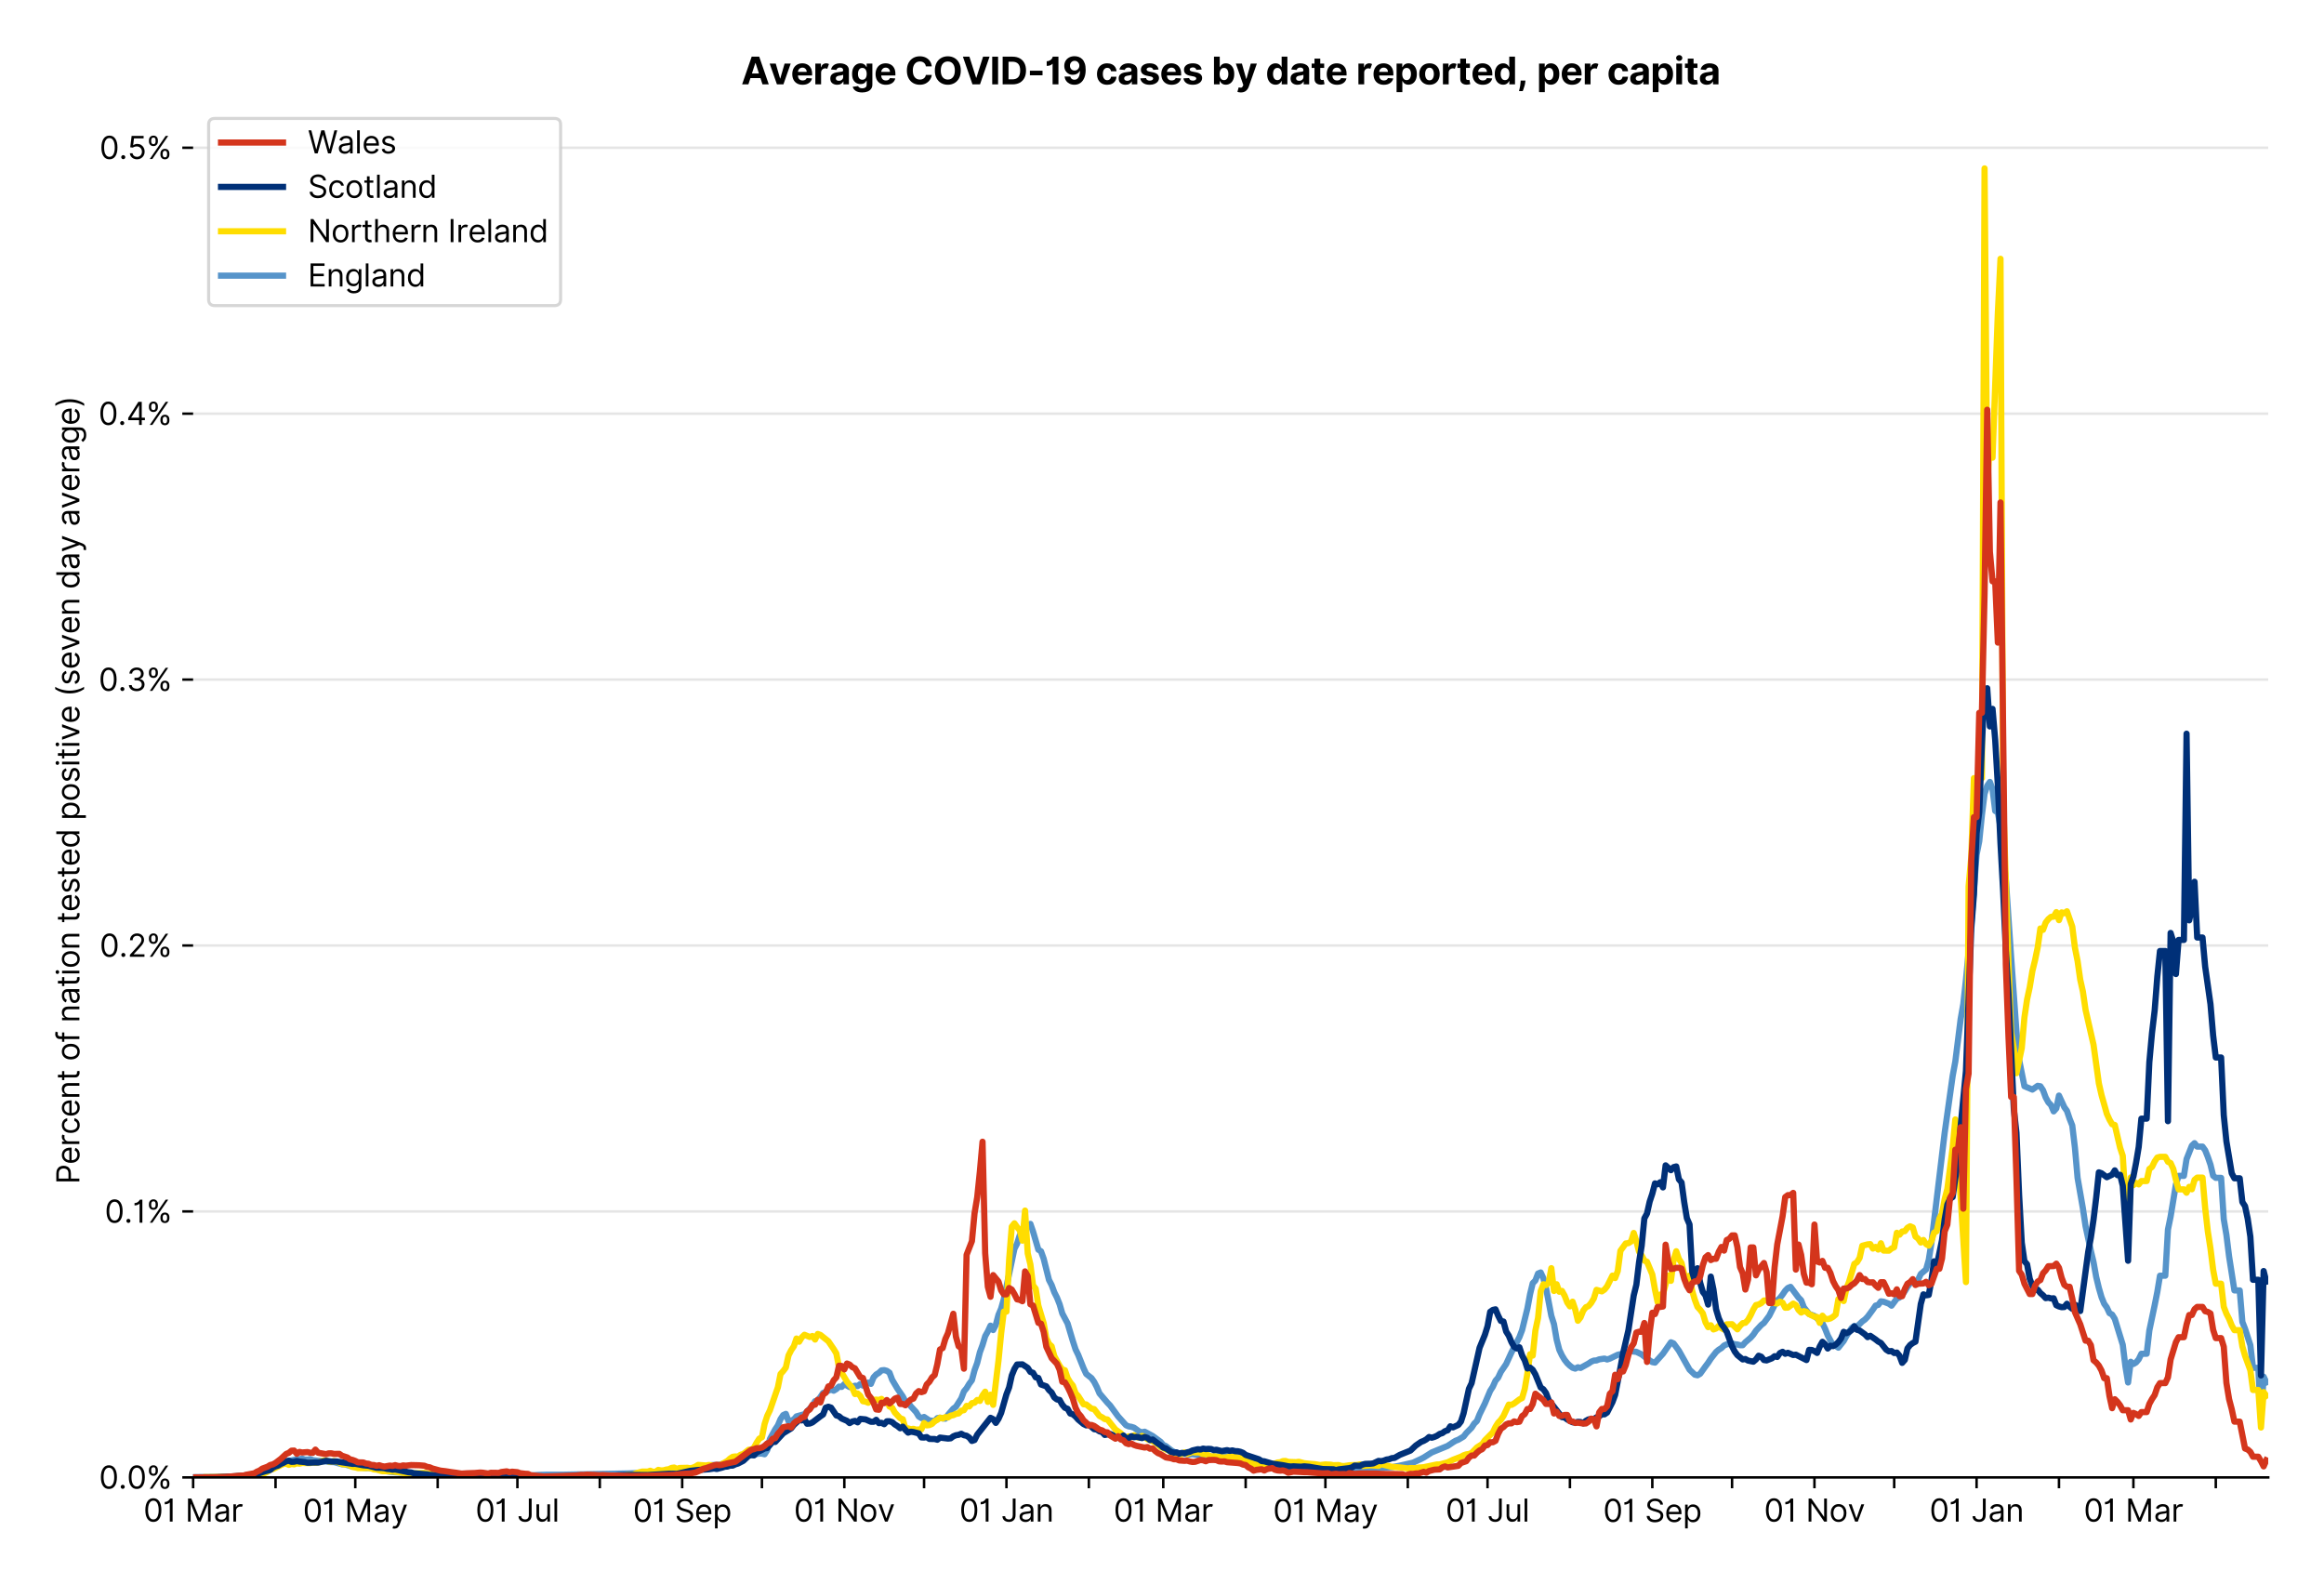 <?xml version="1.0" encoding="utf-8" standalone="no"?>
<!DOCTYPE svg PUBLIC "-//W3C//DTD SVG 1.1//EN"
  "http://www.w3.org/Graphics/SVG/1.1/DTD/svg11.dtd">
<svg xmlns:xlink="http://www.w3.org/1999/xlink" viewBox="0 0 749.925 511.234" xmlns="http://www.w3.org/2000/svg" version="1.1">
 <defs>
  <style type="text/css">*{stroke-linejoin: round; stroke-linecap: butt}</style>
 </defs>
 <g id="figure_1">
  <g id="patch_1">
   <path d="M 0 511.234 
L 749.925 511.234 
L 749.925 0 
L 0 0 
z
" style="fill: #ffffff"/>
  </g>
  <g id="axes_1">
   <g id="patch_2">
    <path d="M 62.325 476.745 
L 731.925 476.745 
L 731.925 33.225 
L 62.325 33.225 
z
" style="fill: #ffffff"/>
   </g>
   <g id="matplotlib.axis_1">
    <g id="xtick_1">
     <g id="line2d_1">
      <defs>
       <path id="mbc1752163b" d="M 0 0 
L 0 3.5 
" style="stroke: #000000; stroke-width: 0.8"/>
      </defs>
      <g>
       <use xlink:href="#mbc1752163b" x="62.325" y="476.745" style="stroke: #000000; stroke-width: 0.8"/>
      </g>
     </g>
     <g id="text_1">
      <!-- 01 Mar -->
      <g transform="translate(46.288 491.018)scale(0.1 -0.1)">
       <defs>
        <path id="Inter-Regular-30" d="M 2000 -64 
Q 1230 -64 806 561 
Q 382 1186 382 2327 
Q 382 3459 809 4088 
Q 1236 4718 2000 4718 
Q 2764 4718 3191 4088 
Q 3618 3459 3618 2327 
Q 3618 1186 3194 561 
Q 2771 -64 2000 -64 
z
M 2000 436 
Q 2509 436 2791 927 
Q 3073 1418 3073 2327 
Q 3073 3234 2789 3730 
Q 2505 4227 2000 4227 
Q 1496 4227 1211 3730 
Q 927 3234 927 2327 
Q 927 1418 1210 927 
Q 1493 436 2000 436 
z
" transform="scale(0.016)"/>
        <path id="Inter-Regular-31" d="M 1973 4655 
L 1973 0 
L 1409 0 
L 1409 3836 
L 1373 3836 
Q 1341 3773 1209 3692 
Q 1077 3611 868 3551 
Q 659 3491 391 3491 
L 391 3964 
Q 661 3964 859 4061 
Q 1057 4159 1190 4291 
Q 1323 4423 1392 4529 
Q 1461 4636 1473 4655 
L 1973 4655 
z
" transform="scale(0.016)"/>
        <path id="Inter-Regular-20" transform="scale(0.016)"/>
        <path id="Inter-Regular-4d" d="M 564 4655 
L 1236 4655 
L 2818 791 
L 2873 791 
L 4455 4655 
L 5127 4655 
L 5127 0 
L 4600 0 
L 4600 3536 
L 4555 3536 
L 3100 0 
L 2591 0 
L 1136 3536 
L 1091 3536 
L 1091 0 
L 564 0 
L 564 4655 
z
" transform="scale(0.016)"/>
        <path id="Inter-Regular-61" d="M 1518 -82 
Q 1186 -82 916 44 
Q 646 170 486 410 
Q 327 650 327 991 
Q 327 1291 445 1478 
Q 564 1666 761 1773 
Q 959 1880 1199 1933 
Q 1439 1986 1682 2018 
Q 2000 2059 2199 2080 
Q 2398 2102 2490 2154 
Q 2582 2207 2582 2336 
L 2582 2355 
Q 2582 2691 2399 2877 
Q 2216 3064 1846 3064 
Q 1461 3064 1243 2895 
Q 1025 2727 936 2536 
L 427 2718 
Q 564 3036 792 3214 
Q 1021 3393 1292 3464 
Q 1564 3536 1827 3536 
Q 1996 3536 2215 3496 
Q 2434 3457 2640 3334 
Q 2846 3211 2982 2963 
Q 3118 2716 3118 2300 
L 3118 0 
L 2582 0 
L 2582 473 
L 2555 473 
Q 2500 359 2373 229 
Q 2246 100 2034 9 
Q 1823 -82 1518 -82 
z
M 1600 400 
Q 1918 400 2137 525 
Q 2357 650 2469 847 
Q 2582 1045 2582 1264 
L 2582 1755 
Q 2548 1714 2433 1681 
Q 2318 1648 2169 1624 
Q 2021 1600 1881 1583 
Q 1741 1566 1655 1555 
Q 1446 1527 1265 1467 
Q 1084 1407 974 1287 
Q 864 1168 864 964 
Q 864 684 1072 542 
Q 1280 400 1600 400 
z
" transform="scale(0.016)"/>
        <path id="Inter-Regular-72" d="M 491 0 
L 491 3491 
L 1009 3491 
L 1009 2964 
L 1046 2964 
Q 1139 3223 1389 3384 
Q 1639 3545 1955 3545 
Q 2100 3545 2209 3511 
Q 2318 3477 2400 3418 
L 2218 2964 
Q 2161 2993 2085 3010 
Q 2009 3027 1909 3027 
Q 1527 3027 1277 2794 
Q 1027 2561 1027 2209 
L 1027 0 
L 491 0 
z
" transform="scale(0.016)"/>
       </defs>
       <use xlink:href="#Inter-Regular-30"/>
       <use xlink:href="#Inter-Regular-31" x="62.5"/>
       <use xlink:href="#Inter-Regular-20" x="106.676"/>
       <use xlink:href="#Inter-Regular-4d" x="134.801"/>
       <use xlink:href="#Inter-Regular-61" x="225.994"/>
       <use xlink:href="#Inter-Regular-72" x="282.386"/>
      </g>
     </g>
    </g>
    <g id="xtick_2">
     <g id="line2d_2">
      <g>
       <use xlink:href="#mbc1752163b" x="88.913" y="476.745" style="stroke: #000000; stroke-width: 0.8"/>
      </g>
     </g>
    </g>
    <g id="xtick_3">
     <g id="line2d_3">
      <g>
       <use xlink:href="#mbc1752163b" x="114.643" y="476.745" style="stroke: #000000; stroke-width: 0.8"/>
      </g>
     </g>
     <g id="text_2">
      <!-- 01 May -->
      <g transform="translate(97.739 491.117)scale(0.1 -0.1)">
       <defs>
        <path id="Inter-Regular-79" d="M 818 -1355 
Q 682 -1355 575 -1333 
Q 468 -1311 427 -1291 
L 564 -818 
Q 857 -893 1053 -814 
Q 1250 -736 1391 -345 
L 1509 -18 
L 218 3491 
L 800 3491 
L 1764 709 
L 1800 709 
L 2764 3491 
L 3346 3491 
L 1846 -564 
Q 1550 -1355 818 -1355 
z
" transform="scale(0.016)"/>
       </defs>
       <use xlink:href="#Inter-Regular-30"/>
       <use xlink:href="#Inter-Regular-31" x="62.5"/>
       <use xlink:href="#Inter-Regular-20" x="106.676"/>
       <use xlink:href="#Inter-Regular-4d" x="134.801"/>
       <use xlink:href="#Inter-Regular-61" x="225.994"/>
       <use xlink:href="#Inter-Regular-79" x="282.386"/>
      </g>
     </g>
    </g>
    <g id="xtick_4">
     <g id="line2d_4">
      <g>
       <use xlink:href="#mbc1752163b" x="141.23" y="476.745" style="stroke: #000000; stroke-width: 0.8"/>
      </g>
     </g>
    </g>
    <g id="xtick_5">
     <g id="line2d_5">
      <g>
       <use xlink:href="#mbc1752163b" x="166.96" y="476.745" style="stroke: #000000; stroke-width: 0.8"/>
      </g>
     </g>
     <g id="text_3">
      <!-- 01 Jul -->
      <g transform="translate(153.416 491.018)scale(0.1 -0.1)">
       <defs>
        <path id="Inter-Regular-4a" d="M 2346 4655 
L 2909 4655 
L 2909 1327 
Q 2909 657 2549 296 
Q 2189 -64 1582 -64 
Q 1200 -64 902 76 
Q 605 216 434 475 
Q 264 734 264 1091 
L 818 1091 
Q 818 795 1034 615 
Q 1250 436 1582 436 
Q 1948 436 2147 664 
Q 2346 893 2346 1327 
L 2346 4655 
z
" transform="scale(0.016)"/>
        <path id="Inter-Regular-75" d="M 2691 1427 
L 2691 3491 
L 3227 3491 
L 3227 0 
L 2691 0 
L 2691 591 
L 2655 591 
Q 2532 325 2273 140 
Q 2014 -45 1618 -45 
Q 1127 -45 809 280 
Q 491 605 491 1273 
L 491 3491 
L 1027 3491 
L 1027 1309 
Q 1027 927 1242 700 
Q 1457 473 1791 473 
Q 1991 473 2199 575 
Q 2407 677 2549 888 
Q 2691 1100 2691 1427 
z
" transform="scale(0.016)"/>
        <path id="Inter-Regular-6c" d="M 1027 4655 
L 1027 0 
L 491 0 
L 491 4655 
L 1027 4655 
z
" transform="scale(0.016)"/>
       </defs>
       <use xlink:href="#Inter-Regular-30"/>
       <use xlink:href="#Inter-Regular-31" x="62.5"/>
       <use xlink:href="#Inter-Regular-20" x="106.676"/>
       <use xlink:href="#Inter-Regular-4a" x="134.801"/>
       <use xlink:href="#Inter-Regular-75" x="189.063"/>
       <use xlink:href="#Inter-Regular-6c" x="247.159"/>
      </g>
     </g>
    </g>
    <g id="xtick_6">
     <g id="line2d_6">
      <g>
       <use xlink:href="#mbc1752163b" x="193.548" y="476.745" style="stroke: #000000; stroke-width: 0.8"/>
      </g>
     </g>
    </g>
    <g id="xtick_7">
     <g id="line2d_7">
      <g>
       <use xlink:href="#mbc1752163b" x="220.135" y="476.745" style="stroke: #000000; stroke-width: 0.8"/>
      </g>
     </g>
     <g id="text_4">
      <!-- 01 Sep -->
      <g transform="translate(204.248 491.117)scale(0.1 -0.1)">
       <defs>
        <path id="Inter-Regular-53" d="M 3109 3491 
Q 3068 3836 2777 4027 
Q 2486 4218 2064 4218 
Q 1600 4218 1318 3999 
Q 1036 3780 1036 3445 
Q 1036 3195 1189 3042 
Q 1343 2889 1553 2803 
Q 1764 2718 1936 2673 
L 2409 2545 
Q 2591 2498 2815 2414 
Q 3039 2330 3244 2185 
Q 3450 2041 3584 1816 
Q 3718 1591 3718 1264 
Q 3718 886 3521 581 
Q 3325 277 2949 97 
Q 2573 -82 2036 -82 
Q 1286 -82 845 272 
Q 405 627 364 1200 
L 946 1200 
Q 968 936 1124 764 
Q 1280 593 1519 510 
Q 1759 427 2036 427 
Q 2359 427 2616 533 
Q 2873 639 3023 828 
Q 3173 1018 3173 1273 
Q 3173 1505 3043 1650 
Q 2914 1795 2702 1886 
Q 2491 1977 2246 2045 
L 1673 2209 
Q 1127 2366 809 2657 
Q 491 2948 491 3418 
Q 491 3809 703 4101 
Q 916 4393 1276 4555 
Q 1636 4718 2082 4718 
Q 2532 4718 2882 4558 
Q 3232 4398 3437 4120 
Q 3643 3843 3655 3491 
L 3109 3491 
z
" transform="scale(0.016)"/>
        <path id="Inter-Regular-65" d="M 1955 -73 
Q 1450 -73 1085 151 
Q 721 375 524 778 
Q 327 1182 327 1718 
Q 327 2255 524 2665 
Q 721 3075 1074 3305 
Q 1427 3536 1900 3536 
Q 2173 3536 2439 3445 
Q 2705 3355 2923 3151 
Q 3141 2948 3270 2614 
Q 3400 2280 3400 1791 
L 3400 1564 
L 866 1564 
Q 884 1005 1183 707 
Q 1482 409 1955 409 
Q 2271 409 2498 545 
Q 2725 682 2827 955 
L 3346 809 
Q 3223 414 2854 170 
Q 2486 -73 1955 -73 
z
M 866 2027 
L 2855 2027 
Q 2855 2470 2595 2762 
Q 2336 3055 1900 3055 
Q 1593 3055 1368 2911 
Q 1143 2768 1013 2533 
Q 884 2298 866 2027 
z
" transform="scale(0.016)"/>
        <path id="Inter-Regular-70" d="M 491 -1309 
L 491 3491 
L 1009 3491 
L 1009 2936 
L 1073 2936 
Q 1132 3027 1237 3169 
Q 1343 3311 1542 3423 
Q 1741 3536 2082 3536 
Q 2523 3536 2859 3315 
Q 3196 3095 3384 2690 
Q 3573 2286 3573 1736 
Q 3573 1182 3384 776 
Q 3196 370 2861 148 
Q 2527 -73 2091 -73 
Q 1755 -73 1552 39 
Q 1350 152 1241 296 
Q 1132 441 1073 536 
L 1027 536 
L 1027 -1309 
L 491 -1309 
z
M 1018 1745 
Q 1018 1152 1276 780 
Q 1534 409 2018 409 
Q 2355 409 2581 587 
Q 2807 766 2921 1069 
Q 3036 1373 3036 1745 
Q 3036 2114 2923 2410 
Q 2811 2707 2585 2881 
Q 2359 3055 2018 3055 
Q 1527 3055 1272 2693 
Q 1018 2332 1018 1745 
z
" transform="scale(0.016)"/>
       </defs>
       <use xlink:href="#Inter-Regular-30"/>
       <use xlink:href="#Inter-Regular-31" x="62.5"/>
       <use xlink:href="#Inter-Regular-20" x="106.676"/>
       <use xlink:href="#Inter-Regular-53" x="134.801"/>
       <use xlink:href="#Inter-Regular-65" x="198.58"/>
       <use xlink:href="#Inter-Regular-70" x="256.818"/>
      </g>
     </g>
    </g>
    <g id="xtick_8">
     <g id="line2d_8">
      <g>
       <use xlink:href="#mbc1752163b" x="245.865" y="476.745" style="stroke: #000000; stroke-width: 0.8"/>
      </g>
     </g>
    </g>
    <g id="xtick_9">
     <g id="line2d_9">
      <g>
       <use xlink:href="#mbc1752163b" x="272.453" y="476.745" style="stroke: #000000; stroke-width: 0.8"/>
      </g>
     </g>
     <g id="text_5">
      <!-- 01 Nov -->
      <g transform="translate(256.182 491.018)scale(0.1 -0.1)">
       <defs>
        <path id="Inter-Regular-4e" d="M 4255 4655 
L 4255 0 
L 3709 0 
L 1173 3655 
L 1127 3655 
L 1127 0 
L 564 0 
L 564 4655 
L 1109 4655 
L 3655 991 
L 3700 991 
L 3700 4655 
L 4255 4655 
z
" transform="scale(0.016)"/>
        <path id="Inter-Regular-6f" d="M 1909 -73 
Q 1436 -73 1080 152 
Q 725 377 526 781 
Q 327 1186 327 1727 
Q 327 2273 526 2679 
Q 725 3086 1080 3311 
Q 1436 3536 1909 3536 
Q 2382 3536 2737 3311 
Q 3093 3086 3292 2679 
Q 3491 2273 3491 1727 
Q 3491 1186 3292 781 
Q 3093 377 2737 152 
Q 2382 -73 1909 -73 
z
M 1909 409 
Q 2268 409 2500 593 
Q 2732 777 2843 1077 
Q 2955 1377 2955 1727 
Q 2955 2077 2843 2379 
Q 2732 2682 2500 2868 
Q 2268 3055 1909 3055 
Q 1550 3055 1318 2868 
Q 1086 2682 975 2379 
Q 864 2077 864 1727 
Q 864 1377 975 1077 
Q 1086 777 1318 593 
Q 1550 409 1909 409 
z
" transform="scale(0.016)"/>
        <path id="Inter-Regular-76" d="M 3346 3491 
L 2055 0 
L 1509 0 
L 218 3491 
L 800 3491 
L 1764 709 
L 1800 709 
L 2764 3491 
L 3346 3491 
z
" transform="scale(0.016)"/>
       </defs>
       <use xlink:href="#Inter-Regular-30"/>
       <use xlink:href="#Inter-Regular-31" x="62.5"/>
       <use xlink:href="#Inter-Regular-20" x="106.676"/>
       <use xlink:href="#Inter-Regular-4e" x="134.801"/>
       <use xlink:href="#Inter-Regular-6f" x="210.085"/>
       <use xlink:href="#Inter-Regular-76" x="269.744"/>
      </g>
     </g>
    </g>
    <g id="xtick_10">
     <g id="line2d_10">
      <g>
       <use xlink:href="#mbc1752163b" x="298.183" y="476.745" style="stroke: #000000; stroke-width: 0.8"/>
      </g>
     </g>
    </g>
    <g id="xtick_11">
     <g id="line2d_11">
      <g>
       <use xlink:href="#mbc1752163b" x="324.771" y="476.745" style="stroke: #000000; stroke-width: 0.8"/>
      </g>
     </g>
     <g id="text_6">
      <!-- 01 Jan -->
      <g transform="translate(309.571 491.018)scale(0.1 -0.1)">
       <defs>
        <path id="Inter-Regular-6e" d="M 1027 2100 
L 1027 0 
L 491 0 
L 491 3491 
L 1009 3491 
L 1009 2945 
L 1055 2945 
Q 1177 3211 1427 3373 
Q 1677 3536 2073 3536 
Q 2602 3536 2928 3211 
Q 3255 2886 3255 2218 
L 3255 0 
L 2718 0 
L 2718 2182 
Q 2718 2593 2504 2824 
Q 2291 3055 1918 3055 
Q 1534 3055 1280 2806 
Q 1027 2557 1027 2100 
z
" transform="scale(0.016)"/>
       </defs>
       <use xlink:href="#Inter-Regular-30"/>
       <use xlink:href="#Inter-Regular-31" x="62.5"/>
       <use xlink:href="#Inter-Regular-20" x="106.676"/>
       <use xlink:href="#Inter-Regular-4a" x="134.801"/>
       <use xlink:href="#Inter-Regular-61" x="189.063"/>
       <use xlink:href="#Inter-Regular-6e" x="245.455"/>
      </g>
     </g>
    </g>
    <g id="xtick_12">
     <g id="line2d_12">
      <g>
       <use xlink:href="#mbc1752163b" x="351.358" y="476.745" style="stroke: #000000; stroke-width: 0.8"/>
      </g>
     </g>
    </g>
    <g id="xtick_13">
     <g id="line2d_13">
      <g>
       <use xlink:href="#mbc1752163b" x="375.373" y="476.745" style="stroke: #000000; stroke-width: 0.8"/>
      </g>
     </g>
     <g id="text_7">
      <!-- 01 Mar -->
      <g transform="translate(359.336 491.018)scale(0.1 -0.1)">
       <use xlink:href="#Inter-Regular-30"/>
       <use xlink:href="#Inter-Regular-31" x="62.5"/>
       <use xlink:href="#Inter-Regular-20" x="106.676"/>
       <use xlink:href="#Inter-Regular-4d" x="134.801"/>
       <use xlink:href="#Inter-Regular-61" x="225.994"/>
       <use xlink:href="#Inter-Regular-72" x="282.386"/>
      </g>
     </g>
    </g>
    <g id="xtick_14">
     <g id="line2d_14">
      <g>
       <use xlink:href="#mbc1752163b" x="401.96" y="476.745" style="stroke: #000000; stroke-width: 0.8"/>
      </g>
     </g>
    </g>
    <g id="xtick_15">
     <g id="line2d_15">
      <g>
       <use xlink:href="#mbc1752163b" x="427.69" y="476.745" style="stroke: #000000; stroke-width: 0.8"/>
      </g>
     </g>
     <g id="text_8">
      <!-- 01 May -->
      <g transform="translate(410.787 491.117)scale(0.1 -0.1)">
       <use xlink:href="#Inter-Regular-30"/>
       <use xlink:href="#Inter-Regular-31" x="62.5"/>
       <use xlink:href="#Inter-Regular-20" x="106.676"/>
       <use xlink:href="#Inter-Regular-4d" x="134.801"/>
       <use xlink:href="#Inter-Regular-61" x="225.994"/>
       <use xlink:href="#Inter-Regular-79" x="282.386"/>
      </g>
     </g>
    </g>
    <g id="xtick_16">
     <g id="line2d_16">
      <g>
       <use xlink:href="#mbc1752163b" x="454.278" y="476.745" style="stroke: #000000; stroke-width: 0.8"/>
      </g>
     </g>
    </g>
    <g id="xtick_17">
     <g id="line2d_17">
      <g>
       <use xlink:href="#mbc1752163b" x="480.008" y="476.745" style="stroke: #000000; stroke-width: 0.8"/>
      </g>
     </g>
     <g id="text_9">
      <!-- 01 Jul -->
      <g transform="translate(466.464 491.018)scale(0.1 -0.1)">
       <use xlink:href="#Inter-Regular-30"/>
       <use xlink:href="#Inter-Regular-31" x="62.5"/>
       <use xlink:href="#Inter-Regular-20" x="106.676"/>
       <use xlink:href="#Inter-Regular-4a" x="134.801"/>
       <use xlink:href="#Inter-Regular-75" x="189.063"/>
       <use xlink:href="#Inter-Regular-6c" x="247.159"/>
      </g>
     </g>
    </g>
    <g id="xtick_18">
     <g id="line2d_18">
      <g>
       <use xlink:href="#mbc1752163b" x="506.596" y="476.745" style="stroke: #000000; stroke-width: 0.8"/>
      </g>
     </g>
    </g>
    <g id="xtick_19">
     <g id="line2d_19">
      <g>
       <use xlink:href="#mbc1752163b" x="533.183" y="476.745" style="stroke: #000000; stroke-width: 0.8"/>
      </g>
     </g>
     <g id="text_10">
      <!-- 01 Sep -->
      <g transform="translate(517.296 491.117)scale(0.1 -0.1)">
       <use xlink:href="#Inter-Regular-30"/>
       <use xlink:href="#Inter-Regular-31" x="62.5"/>
       <use xlink:href="#Inter-Regular-20" x="106.676"/>
       <use xlink:href="#Inter-Regular-53" x="134.801"/>
       <use xlink:href="#Inter-Regular-65" x="198.58"/>
       <use xlink:href="#Inter-Regular-70" x="256.818"/>
      </g>
     </g>
    </g>
    <g id="xtick_20">
     <g id="line2d_20">
      <g>
       <use xlink:href="#mbc1752163b" x="558.913" y="476.745" style="stroke: #000000; stroke-width: 0.8"/>
      </g>
     </g>
    </g>
    <g id="xtick_21">
     <g id="line2d_21">
      <g>
       <use xlink:href="#mbc1752163b" x="585.501" y="476.745" style="stroke: #000000; stroke-width: 0.8"/>
      </g>
     </g>
     <g id="text_11">
      <!-- 01 Nov -->
      <g transform="translate(569.23 491.018)scale(0.1 -0.1)">
       <use xlink:href="#Inter-Regular-30"/>
       <use xlink:href="#Inter-Regular-31" x="62.5"/>
       <use xlink:href="#Inter-Regular-20" x="106.676"/>
       <use xlink:href="#Inter-Regular-4e" x="134.801"/>
       <use xlink:href="#Inter-Regular-6f" x="210.085"/>
       <use xlink:href="#Inter-Regular-76" x="269.744"/>
      </g>
     </g>
    </g>
    <g id="xtick_22">
     <g id="line2d_22">
      <g>
       <use xlink:href="#mbc1752163b" x="611.231" y="476.745" style="stroke: #000000; stroke-width: 0.8"/>
      </g>
     </g>
    </g>
    <g id="xtick_23">
     <g id="line2d_23">
      <g>
       <use xlink:href="#mbc1752163b" x="637.818" y="476.745" style="stroke: #000000; stroke-width: 0.8"/>
      </g>
     </g>
     <g id="text_12">
      <!-- 01 Jan -->
      <g transform="translate(622.619 491.018)scale(0.1 -0.1)">
       <use xlink:href="#Inter-Regular-30"/>
       <use xlink:href="#Inter-Regular-31" x="62.5"/>
       <use xlink:href="#Inter-Regular-20" x="106.676"/>
       <use xlink:href="#Inter-Regular-4a" x="134.801"/>
       <use xlink:href="#Inter-Regular-61" x="189.063"/>
       <use xlink:href="#Inter-Regular-6e" x="245.455"/>
      </g>
     </g>
    </g>
    <g id="xtick_24">
     <g id="line2d_24">
      <g>
       <use xlink:href="#mbc1752163b" x="664.406" y="476.745" style="stroke: #000000; stroke-width: 0.8"/>
      </g>
     </g>
    </g>
    <g id="xtick_25">
     <g id="line2d_25">
      <g>
       <use xlink:href="#mbc1752163b" x="688.421" y="476.745" style="stroke: #000000; stroke-width: 0.8"/>
      </g>
     </g>
     <g id="text_13">
      <!-- 01 Mar -->
      <g transform="translate(672.384 491.018)scale(0.1 -0.1)">
       <use xlink:href="#Inter-Regular-30"/>
       <use xlink:href="#Inter-Regular-31" x="62.5"/>
       <use xlink:href="#Inter-Regular-20" x="106.676"/>
       <use xlink:href="#Inter-Regular-4d" x="134.801"/>
       <use xlink:href="#Inter-Regular-61" x="225.994"/>
       <use xlink:href="#Inter-Regular-72" x="282.386"/>
      </g>
     </g>
    </g>
    <g id="xtick_26">
     <g id="line2d_26">
      <g>
       <use xlink:href="#mbc1752163b" x="715.008" y="476.745" style="stroke: #000000; stroke-width: 0.8"/>
      </g>
     </g>
    </g>
   </g>
   <g id="matplotlib.axis_2">
    <g id="ytick_1">
     <g id="line2d_27">
      <path d="M 62.325 476.745 
L 731.925 476.745 
" clip-path="url(#p2f207bb954)" style="fill: none; stroke: #e5e5e5; stroke-width: 0.8; stroke-linecap: square"/>
     </g>
     <g id="line2d_28">
      <defs>
       <path id="mb06efd6a02" d="M 0 0 
L -3.5 0 
" style="stroke: #000000; stroke-width: 0.8"/>
      </defs>
      <g>
       <use xlink:href="#mb06efd6a02" x="62.325" y="476.745" style="stroke: #000000; stroke-width: 0.8"/>
      </g>
     </g>
     <g id="text_14">
      <!-- 0.0% -->
      <g transform="translate(31.944 480.382)scale(0.1 -0.1)">
       <defs>
        <path id="Inter-Regular-2e" d="M 882 -36 
Q 714 -36 593 84 
Q 473 205 473 373 
Q 473 541 593 661 
Q 714 782 882 782 
Q 1050 782 1170 661 
Q 1291 541 1291 373 
Q 1291 205 1170 84 
Q 1050 -36 882 -36 
z
" transform="scale(0.016)"/>
        <path id="Inter-Regular-25" d="M 2855 873 
L 2855 1118 
Q 2855 1373 2960 1585 
Q 3066 1798 3269 1926 
Q 3473 2055 3764 2055 
Q 4059 2055 4259 1926 
Q 4459 1798 4561 1585 
Q 4664 1373 4664 1118 
L 4664 873 
Q 4664 618 4560 405 
Q 4457 193 4256 64 
Q 4055 -64 3764 -64 
Q 3468 -64 3266 64 
Q 3064 193 2959 405 
Q 2855 618 2855 873 
z
M 536 3536 
L 536 3782 
Q 536 4036 642 4248 
Q 748 4461 951 4589 
Q 1155 4718 1446 4718 
Q 1741 4718 1941 4589 
Q 2141 4461 2243 4248 
Q 2346 4036 2346 3782 
L 2346 3536 
Q 2346 3282 2242 3069 
Q 2139 2857 1937 2728 
Q 1736 2600 1446 2600 
Q 1150 2600 948 2728 
Q 746 2857 641 3069 
Q 536 3282 536 3536 
z
M 709 0 
L 3909 4655 
L 4427 4655 
L 1227 0 
L 709 0 
z
M 3318 1118 
L 3318 873 
Q 3318 661 3418 494 
Q 3518 327 3764 327 
Q 4002 327 4101 494 
Q 4200 661 4200 873 
L 4200 1118 
Q 4200 1330 4104 1497 
Q 4009 1664 3764 1664 
Q 3525 1664 3421 1497 
Q 3318 1330 3318 1118 
z
M 1000 3782 
L 1000 3536 
Q 1000 3325 1100 3158 
Q 1200 2991 1446 2991 
Q 1684 2991 1783 3158 
Q 1882 3325 1882 3536 
L 1882 3782 
Q 1882 3993 1786 4160 
Q 1691 4327 1446 4327 
Q 1207 4327 1103 4160 
Q 1000 3993 1000 3782 
z
" transform="scale(0.016)"/>
       </defs>
       <use xlink:href="#Inter-Regular-30"/>
       <use xlink:href="#Inter-Regular-2e" x="62.5"/>
       <use xlink:href="#Inter-Regular-30" x="90.057"/>
       <use xlink:href="#Inter-Regular-25" x="152.557"/>
      </g>
     </g>
    </g>
    <g id="ytick_2">
     <g id="line2d_29">
      <path d="M 62.325 390.93 
L 731.925 390.93 
" clip-path="url(#p2f207bb954)" style="fill: none; stroke: #e5e5e5; stroke-width: 0.8; stroke-linecap: square"/>
     </g>
     <g id="line2d_30">
      <g>
       <use xlink:href="#mb06efd6a02" x="62.325" y="390.93" style="stroke: #000000; stroke-width: 0.8"/>
      </g>
     </g>
     <g id="text_15">
      <!-- 0.1% -->
      <g transform="translate(33.777 394.567)scale(0.1 -0.1)">
       <use xlink:href="#Inter-Regular-30"/>
       <use xlink:href="#Inter-Regular-2e" x="62.5"/>
       <use xlink:href="#Inter-Regular-31" x="90.057"/>
       <use xlink:href="#Inter-Regular-25" x="134.233"/>
      </g>
     </g>
    </g>
    <g id="ytick_3">
     <g id="line2d_31">
      <path d="M 62.325 305.116 
L 731.925 305.116 
" clip-path="url(#p2f207bb954)" style="fill: none; stroke: #e5e5e5; stroke-width: 0.8; stroke-linecap: square"/>
     </g>
     <g id="line2d_32">
      <g>
       <use xlink:href="#mb06efd6a02" x="62.325" y="305.116" style="stroke: #000000; stroke-width: 0.8"/>
      </g>
     </g>
     <g id="text_16">
      <!-- 0.2% -->
      <g transform="translate(32.142 308.752)scale(0.1 -0.1)">
       <defs>
        <path id="Inter-Regular-32" d="M 482 0 
L 482 409 
L 2018 2091 
Q 2289 2386 2464 2605 
Q 2639 2825 2724 3019 
Q 2809 3214 2809 3427 
Q 2809 3795 2553 4011 
Q 2298 4227 1918 4227 
Q 1514 4227 1275 3985 
Q 1036 3743 1036 3345 
L 500 3345 
Q 500 3755 688 4064 
Q 877 4373 1203 4545 
Q 1530 4718 1936 4718 
Q 2346 4718 2661 4545 
Q 2977 4373 3156 4079 
Q 3336 3786 3336 3427 
Q 3336 3170 3244 2926 
Q 3152 2682 2926 2383 
Q 2700 2084 2300 1655 
L 1255 536 
L 1255 500 
L 3418 500 
L 3418 0 
L 482 0 
z
" transform="scale(0.016)"/>
       </defs>
       <use xlink:href="#Inter-Regular-30"/>
       <use xlink:href="#Inter-Regular-2e" x="62.5"/>
       <use xlink:href="#Inter-Regular-32" x="90.057"/>
       <use xlink:href="#Inter-Regular-25" x="150.568"/>
      </g>
     </g>
    </g>
    <g id="ytick_4">
     <g id="line2d_33">
      <path d="M 62.325 219.301 
L 731.925 219.301 
" clip-path="url(#p2f207bb954)" style="fill: none; stroke: #e5e5e5; stroke-width: 0.8; stroke-linecap: square"/>
     </g>
     <g id="line2d_34">
      <g>
       <use xlink:href="#mb06efd6a02" x="62.325" y="219.301" style="stroke: #000000; stroke-width: 0.8"/>
      </g>
     </g>
     <g id="text_17">
      <!-- 0.3% -->
      <g transform="translate(31.83 222.938)scale(0.1 -0.1)">
       <defs>
        <path id="Inter-Regular-33" d="M 2055 -64 
Q 1605 -64 1253 90 
Q 902 245 696 521 
Q 491 798 473 1164 
L 1046 1164 
Q 1071 827 1356 631 
Q 1641 436 2046 436 
Q 2493 436 2783 664 
Q 3073 893 3073 1264 
Q 3073 1650 2787 1893 
Q 2502 2136 1973 2136 
L 1600 2136 
L 1600 2636 
L 1973 2636 
Q 2386 2636 2647 2856 
Q 2909 3077 2909 3445 
Q 2909 3798 2679 4012 
Q 2450 4227 2064 4227 
Q 1823 4227 1610 4139 
Q 1398 4052 1264 3887 
Q 1130 3723 1118 3491 
L 573 3491 
Q 586 3857 793 4133 
Q 1000 4409 1335 4563 
Q 1671 4718 2073 4718 
Q 2505 4718 2814 4544 
Q 3123 4370 3289 4086 
Q 3455 3802 3455 3473 
Q 3455 3080 3249 2802 
Q 3043 2525 2691 2418 
L 2691 2382 
Q 3132 2309 3379 2008 
Q 3627 1707 3627 1264 
Q 3627 884 3421 583 
Q 3216 282 2861 109 
Q 2507 -64 2055 -64 
z
" transform="scale(0.016)"/>
       </defs>
       <use xlink:href="#Inter-Regular-30"/>
       <use xlink:href="#Inter-Regular-2e" x="62.5"/>
       <use xlink:href="#Inter-Regular-33" x="90.057"/>
       <use xlink:href="#Inter-Regular-25" x="153.693"/>
      </g>
     </g>
    </g>
    <g id="ytick_5">
     <g id="line2d_35">
      <path d="M 62.325 133.486 
L 731.925 133.486 
" clip-path="url(#p2f207bb954)" style="fill: none; stroke: #e5e5e5; stroke-width: 0.8; stroke-linecap: square"/>
     </g>
     <g id="line2d_36">
      <g>
       <use xlink:href="#mb06efd6a02" x="62.325" y="133.486" style="stroke: #000000; stroke-width: 0.8"/>
      </g>
     </g>
     <g id="text_18">
      <!-- 0.4% -->
      <g transform="translate(31.773 137.123)scale(0.1 -0.1)">
       <defs>
        <path id="Inter-Regular-34" d="M 373 955 
L 373 1418 
L 2418 4655 
L 3100 4655 
L 3100 1455 
L 3736 1455 
L 3736 955 
L 3100 955 
L 3100 0 
L 2564 0 
L 2564 955 
L 373 955 
z
M 2564 1455 
L 2564 3936 
L 2527 3936 
L 982 1491 
L 982 1455 
L 2564 1455 
z
" transform="scale(0.016)"/>
       </defs>
       <use xlink:href="#Inter-Regular-30"/>
       <use xlink:href="#Inter-Regular-2e" x="62.5"/>
       <use xlink:href="#Inter-Regular-34" x="90.057"/>
       <use xlink:href="#Inter-Regular-25" x="154.261"/>
      </g>
     </g>
    </g>
    <g id="ytick_6">
     <g id="line2d_37">
      <path d="M 62.325 47.671 
L 731.925 47.671 
" clip-path="url(#p2f207bb954)" style="fill: none; stroke: #e5e5e5; stroke-width: 0.8; stroke-linecap: square"/>
     </g>
     <g id="line2d_38">
      <g>
       <use xlink:href="#mb06efd6a02" x="62.325" y="47.671" style="stroke: #000000; stroke-width: 0.8"/>
      </g>
     </g>
     <g id="text_19">
      <!-- 0.5% -->
      <g transform="translate(32.114 51.308)scale(0.1 -0.1)">
       <defs>
        <path id="Inter-Regular-35" d="M 1936 -64 
Q 1536 -64 1216 95 
Q 896 255 702 532 
Q 509 809 491 1164 
L 1036 1164 
Q 1068 848 1324 642 
Q 1580 436 1936 436 
Q 2223 436 2447 570 
Q 2671 705 2799 940 
Q 2927 1175 2927 1473 
Q 2927 1777 2794 2017 
Q 2661 2257 2429 2395 
Q 2198 2534 1900 2536 
Q 1686 2539 1461 2472 
Q 1236 2405 1091 2300 
L 564 2364 
L 846 4655 
L 3264 4655 
L 3264 4155 
L 1318 4155 
L 1155 2782 
L 1182 2782 
Q 1325 2895 1541 2970 
Q 1757 3045 1991 3045 
Q 2418 3045 2753 2842 
Q 3089 2639 3281 2286 
Q 3473 1934 3473 1482 
Q 3473 1036 3274 687 
Q 3075 339 2727 137 
Q 2380 -64 1936 -64 
z
" transform="scale(0.016)"/>
       </defs>
       <use xlink:href="#Inter-Regular-30"/>
       <use xlink:href="#Inter-Regular-2e" x="62.5"/>
       <use xlink:href="#Inter-Regular-35" x="90.057"/>
       <use xlink:href="#Inter-Regular-25" x="150.852"/>
      </g>
     </g>
    </g>
    <g id="text_20">
     <!-- Percent of nation tested positive (seven day average) -->
     <g transform="translate(25.614 382.124)rotate(-90)scale(0.1 -0.1)">
      <defs>
       <path id="Inter-Regular-50" d="M 564 0 
L 564 4655 
L 2136 4655 
Q 2684 4655 3033 4458 
Q 3382 4261 3550 3927 
Q 3718 3593 3718 3182 
Q 3718 2770 3551 2434 
Q 3384 2098 3036 1899 
Q 2689 1700 2146 1700 
L 1127 1700 
L 1127 0 
L 564 0 
z
M 1127 2200 
L 2127 2200 
Q 2689 2200 2926 2482 
Q 3164 2764 3164 3182 
Q 3164 3602 2925 3878 
Q 2686 4155 2118 4155 
L 1127 4155 
L 1127 2200 
z
" transform="scale(0.016)"/>
       <path id="Inter-Regular-63" d="M 1909 -73 
Q 1418 -73 1063 159 
Q 709 391 518 798 
Q 327 1205 327 1727 
Q 327 2259 524 2667 
Q 721 3075 1074 3305 
Q 1427 3536 1900 3536 
Q 2268 3536 2563 3400 
Q 2859 3264 3047 3018 
Q 3236 2773 3282 2445 
L 2746 2445 
Q 2684 2684 2474 2869 
Q 2264 3055 1909 3055 
Q 1439 3055 1151 2697 
Q 864 2339 864 1745 
Q 864 1139 1148 774 
Q 1432 409 1909 409 
Q 2223 409 2447 570 
Q 2671 732 2746 1018 
L 3282 1018 
Q 3236 709 3058 462 
Q 2880 216 2588 71 
Q 2296 -73 1909 -73 
z
" transform="scale(0.016)"/>
       <path id="Inter-Regular-74" d="M 2009 3491 
L 2009 3036 
L 1264 3036 
L 1264 1000 
Q 1264 773 1331 660 
Q 1398 548 1503 510 
Q 1609 473 1727 473 
Q 1816 473 1873 483 
Q 1930 493 1964 500 
L 2073 18 
Q 2018 -2 1920 -23 
Q 1823 -45 1673 -45 
Q 1446 -45 1228 52 
Q 1011 150 869 350 
Q 727 550 727 855 
L 727 3036 
L 200 3036 
L 200 3491 
L 727 3491 
L 727 4327 
L 1264 4327 
L 1264 3491 
L 2009 3491 
z
" transform="scale(0.016)"/>
       <path id="Inter-Regular-66" d="M 2046 3491 
L 2046 3036 
L 1264 3036 
L 1264 0 
L 727 0 
L 727 3036 
L 164 3036 
L 164 3491 
L 727 3491 
L 727 3973 
Q 727 4273 868 4473 
Q 1009 4673 1234 4773 
Q 1459 4873 1709 4873 
Q 1907 4873 2032 4841 
Q 2157 4809 2218 4782 
L 2064 4318 
Q 2023 4332 1951 4352 
Q 1880 4373 1764 4373 
Q 1498 4373 1381 4239 
Q 1264 4105 1264 3845 
L 1264 3491 
L 2046 3491 
z
" transform="scale(0.016)"/>
       <path id="Inter-Regular-69" d="M 491 0 
L 491 3491 
L 1027 3491 
L 1027 0 
L 491 0 
z
M 764 4073 
Q 607 4073 494 4179 
Q 382 4286 382 4436 
Q 382 4586 494 4693 
Q 607 4800 764 4800 
Q 921 4800 1033 4693 
Q 1146 4586 1146 4436 
Q 1146 4286 1033 4179 
Q 921 4073 764 4073 
z
" transform="scale(0.016)"/>
       <path id="Inter-Regular-73" d="M 2964 2709 
L 2482 2573 
Q 2411 2755 2245 2914 
Q 2080 3073 1727 3073 
Q 1407 3073 1194 2926 
Q 982 2780 982 2555 
Q 982 2355 1127 2239 
Q 1273 2123 1582 2045 
L 2100 1918 
Q 3027 1691 3027 973 
Q 3027 673 2855 436 
Q 2684 200 2377 63 
Q 2071 -73 1664 -73 
Q 1130 -73 780 159 
Q 430 391 336 836 
L 846 964 
Q 989 400 1655 400 
Q 2030 400 2251 560 
Q 2473 720 2473 945 
Q 2473 1316 1955 1436 
L 1373 1573 
Q 893 1686 669 1926 
Q 446 2166 446 2527 
Q 446 2823 613 3050 
Q 780 3277 1069 3406 
Q 1359 3536 1727 3536 
Q 2246 3536 2542 3309 
Q 2839 3082 2964 2709 
z
" transform="scale(0.016)"/>
       <path id="Inter-Regular-64" d="M 1809 -73 
Q 1373 -73 1039 148 
Q 705 370 516 776 
Q 327 1182 327 1736 
Q 327 2286 516 2690 
Q 705 3095 1041 3315 
Q 1377 3536 1818 3536 
Q 2159 3536 2358 3423 
Q 2557 3311 2662 3169 
Q 2768 3027 2827 2936 
L 2873 2936 
L 2873 4655 
L 3409 4655 
L 3409 0 
L 2891 0 
L 2891 536 
L 2827 536 
Q 2768 441 2659 296 
Q 2550 152 2348 39 
Q 2146 -73 1809 -73 
z
M 1882 409 
Q 2366 409 2624 780 
Q 2882 1152 2882 1745 
Q 2882 2332 2627 2693 
Q 2373 3055 1882 3055 
Q 1541 3055 1315 2881 
Q 1089 2707 976 2410 
Q 864 2114 864 1745 
Q 864 1373 978 1069 
Q 1093 766 1319 587 
Q 1546 409 1882 409 
z
" transform="scale(0.016)"/>
       <path id="Inter-Regular-28" d="M 682 1964 
Q 682 2823 906 3544 
Q 1130 4266 1546 4873 
L 2018 4873 
Q 1800 4573 1623 4095 
Q 1446 3618 1341 3061 
Q 1236 2505 1236 1964 
Q 1236 1423 1341 866 
Q 1446 309 1623 -168 
Q 1800 -645 2018 -945 
L 1546 -945 
Q 1130 -339 906 383 
Q 682 1105 682 1964 
z
" transform="scale(0.016)"/>
       <path id="Inter-Regular-67" d="M 1900 -1382 
Q 1316 -1382 976 -1169 
Q 636 -957 473 -682 
L 900 -382 
Q 973 -477 1084 -601 
Q 1196 -725 1390 -817 
Q 1584 -909 1900 -909 
Q 2323 -909 2598 -704 
Q 2873 -500 2873 -64 
L 2873 645 
L 2827 645 
Q 2768 550 2660 410 
Q 2552 270 2351 162 
Q 2150 55 1809 55 
Q 1386 55 1051 255 
Q 716 455 521 836 
Q 327 1218 327 1764 
Q 327 2300 516 2699 
Q 705 3098 1041 3317 
Q 1377 3536 1818 3536 
Q 2159 3536 2360 3423 
Q 2561 3311 2669 3169 
Q 2777 3027 2836 2936 
L 2891 2936 
L 2891 3491 
L 3409 3491 
L 3409 -100 
Q 3409 -550 3205 -833 
Q 3002 -1116 2660 -1249 
Q 2318 -1382 1900 -1382 
z
M 1882 536 
Q 2366 536 2624 864 
Q 2882 1193 2882 1773 
Q 2882 2339 2627 2697 
Q 2373 3055 1882 3055 
Q 1541 3055 1315 2882 
Q 1089 2709 976 2418 
Q 864 2127 864 1773 
Q 864 1227 1120 881 
Q 1377 536 1882 536 
z
" transform="scale(0.016)"/>
       <path id="Inter-Regular-29" d="M 1638 1940 
Q 1638 1081 1414 359 
Q 1191 -362 775 -969 
L 302 -969 
Q 520 -669 697 -191 
Q 875 286 979 842 
Q 1084 1399 1084 1940 
Q 1084 2481 979 3038 
Q 875 3595 697 4072 
Q 520 4549 302 4849 
L 775 4849 
Q 1191 4243 1414 3521 
Q 1638 2799 1638 1940 
z
" transform="scale(0.016)"/>
      </defs>
      <use xlink:href="#Inter-Regular-50"/>
      <use xlink:href="#Inter-Regular-65" x="63.494"/>
      <use xlink:href="#Inter-Regular-72" x="121.733"/>
      <use xlink:href="#Inter-Regular-63" x="160.085"/>
      <use xlink:href="#Inter-Regular-65" x="215.909"/>
      <use xlink:href="#Inter-Regular-6e" x="274.148"/>
      <use xlink:href="#Inter-Regular-74" x="332.671"/>
      <use xlink:href="#Inter-Regular-20" x="369.034"/>
      <use xlink:href="#Inter-Regular-6f" x="397.159"/>
      <use xlink:href="#Inter-Regular-66" x="456.818"/>
      <use xlink:href="#Inter-Regular-20" x="492.898"/>
      <use xlink:href="#Inter-Regular-6e" x="521.023"/>
      <use xlink:href="#Inter-Regular-61" x="579.546"/>
      <use xlink:href="#Inter-Regular-74" x="635.938"/>
      <use xlink:href="#Inter-Regular-69" x="672.301"/>
      <use xlink:href="#Inter-Regular-6f" x="696.023"/>
      <use xlink:href="#Inter-Regular-6e" x="755.682"/>
      <use xlink:href="#Inter-Regular-20" x="814.205"/>
      <use xlink:href="#Inter-Regular-74" x="842.33"/>
      <use xlink:href="#Inter-Regular-65" x="878.693"/>
      <use xlink:href="#Inter-Regular-73" x="936.932"/>
      <use xlink:href="#Inter-Regular-74" x="989.205"/>
      <use xlink:href="#Inter-Regular-65" x="1025.568"/>
      <use xlink:href="#Inter-Regular-64" x="1083.807"/>
      <use xlink:href="#Inter-Regular-20" x="1145.881"/>
      <use xlink:href="#Inter-Regular-70" x="1174.006"/>
      <use xlink:href="#Inter-Regular-6f" x="1234.943"/>
      <use xlink:href="#Inter-Regular-73" x="1294.602"/>
      <use xlink:href="#Inter-Regular-69" x="1346.875"/>
      <use xlink:href="#Inter-Regular-74" x="1370.597"/>
      <use xlink:href="#Inter-Regular-69" x="1406.96"/>
      <use xlink:href="#Inter-Regular-76" x="1430.682"/>
      <use xlink:href="#Inter-Regular-65" x="1486.364"/>
      <use xlink:href="#Inter-Regular-20" x="1544.603"/>
      <use xlink:href="#Inter-Regular-28" x="1572.728"/>
      <use xlink:href="#Inter-Regular-73" x="1608.949"/>
      <use xlink:href="#Inter-Regular-65" x="1661.222"/>
      <use xlink:href="#Inter-Regular-76" x="1719.46"/>
      <use xlink:href="#Inter-Regular-65" x="1775.142"/>
      <use xlink:href="#Inter-Regular-6e" x="1833.381"/>
      <use xlink:href="#Inter-Regular-20" x="1891.904"/>
      <use xlink:href="#Inter-Regular-64" x="1920.029"/>
      <use xlink:href="#Inter-Regular-61" x="1982.103"/>
      <use xlink:href="#Inter-Regular-79" x="2038.495"/>
      <use xlink:href="#Inter-Regular-20" x="2094.176"/>
      <use xlink:href="#Inter-Regular-61" x="2122.301"/>
      <use xlink:href="#Inter-Regular-76" x="2178.694"/>
      <use xlink:href="#Inter-Regular-65" x="2234.375"/>
      <use xlink:href="#Inter-Regular-72" x="2292.614"/>
      <use xlink:href="#Inter-Regular-61" x="2330.966"/>
      <use xlink:href="#Inter-Regular-67" x="2387.358"/>
      <use xlink:href="#Inter-Regular-65" x="2448.296"/>
      <use xlink:href="#Inter-Regular-29" x="2506.535"/>
     </g>
    </g>
   </g>
   <g id="line2d_39">
    <path d="M 36.595 476.742 
L 69.186 476.692 
L 75.19 476.546 
L 77.763 476.253 
L 81.194 475.794 
L 83.767 475.222 
L 84.624 474.815 
L 88.055 473.674 
L 88.913 473.132 
L 89.77 472.748 
L 91.486 472.349 
L 92.343 471.688 
L 94.916 471.083 
L 96.632 470.887 
L 97.489 470.686 
L 98.347 470.997 
L 99.205 471.035 
L 100.062 470.845 
L 100.92 471.192 
L 102.635 471.4 
L 105.208 471.607 
L 106.066 471.773 
L 107.781 471.817 
L 110.354 472.502 
L 111.212 472.531 
L 113.785 473.25 
L 118.073 473.718 
L 118.931 473.673 
L 120.646 473.924 
L 124.077 474.631 
L 125.792 474.936 
L 127.508 475.109 
L 139.515 475.884 
L 142.946 476.027 
L 166.96 476.476 
L 172.106 476.056 
L 173.821 475.943 
L 176.394 475.872 
L 178.11 475.879 
L 181.54 475.874 
L 202.982 475.456 
L 207.27 475.266 
L 214.989 475.306 
L 216.705 475.195 
L 217.562 475.231 
L 219.278 475.027 
L 220.993 474.954 
L 222.708 474.798 
L 224.424 474.435 
L 226.139 473.907 
L 228.712 473.129 
L 229.57 472.797 
L 230.427 472.74 
L 231.285 472.798 
L 232.143 472.678 
L 233 472.437 
L 234.716 472.256 
L 236.431 472.023 
L 239.004 471 
L 239.862 470.384 
L 240.719 469.96 
L 242.435 469.414 
L 243.292 469.509 
L 244.15 469.191 
L 245.008 469.067 
L 245.865 469.076 
L 246.723 469.277 
L 247.581 467.94 
L 248.438 464.361 
L 250.154 461.247 
L 251.011 459.974 
L 251.869 457.944 
L 252.727 456.649 
L 253.584 456.254 
L 254.442 458.623 
L 255.3 458.414 
L 256.157 458.054 
L 257.015 457.056 
L 259.588 456.349 
L 262.161 453.629 
L 263.019 452.152 
L 263.876 451.888 
L 264.734 450.817 
L 265.592 449.51 
L 268.165 448.401 
L 269.022 448.77 
L 269.88 448.252 
L 270.738 447.449 
L 271.595 447.551 
L 272.453 446.659 
L 274.168 447.596 
L 275.026 447.462 
L 275.884 447.159 
L 276.741 447.279 
L 277.599 446.626 
L 278.457 447.126 
L 279.314 446.438 
L 280.172 446.158 
L 281.03 446.568 
L 281.887 444.464 
L 282.745 443.538 
L 283.603 443.013 
L 284.46 442.21 
L 285.318 442.126 
L 286.176 442.358 
L 287.033 442.961 
L 287.891 445.249 
L 289.606 448.149 
L 291.322 450.625 
L 292.179 452.294 
L 293.037 452.575 
L 293.895 453.8 
L 295.61 455.66 
L 296.468 457.094 
L 297.325 457.627 
L 298.183 457.245 
L 299.898 458.375 
L 301.614 458.549 
L 302.471 457.63 
L 303.329 457.467 
L 304.187 457.718 
L 305.044 457.797 
L 305.902 456.576 
L 307.617 454.562 
L 308.475 453.94 
L 310.19 451.273 
L 311.048 449.003 
L 311.906 447.967 
L 312.763 446.546 
L 313.621 445.396 
L 314.479 442.146 
L 315.336 439.792 
L 316.194 436.37 
L 317.052 434.025 
L 317.909 431.172 
L 318.767 429.631 
L 319.625 427.782 
L 320.482 429.199 
L 321.34 427.515 
L 322.198 424.29 
L 323.055 422.272 
L 323.913 419.248 
L 327.344 402.983 
L 328.201 401.297 
L 329.059 398.586 
L 329.917 399.164 
L 330.774 396.777 
L 331.632 395.692 
L 332.49 394.946 
L 333.347 397.406 
L 335.063 403.255 
L 335.92 403.793 
L 336.778 406.181 
L 338.493 413.016 
L 339.351 414.685 
L 340.209 417.015 
L 341.066 418.714 
L 341.924 420.879 
L 342.782 423.833 
L 344.497 427.073 
L 346.212 432.804 
L 347.07 435.438 
L 347.928 437.213 
L 349.643 441.508 
L 350.501 443.356 
L 352.216 444.708 
L 353.074 445.932 
L 353.931 447.591 
L 354.789 449.628 
L 357.362 452.646 
L 358.22 453.536 
L 360.793 457.06 
L 363.366 459.929 
L 364.223 460.293 
L 365.081 460.428 
L 365.939 460.702 
L 367.654 461.945 
L 368.512 462.182 
L 369.369 462.006 
L 371.942 463.381 
L 374.515 465.26 
L 375.373 466.275 
L 376.231 466.657 
L 377.946 468.004 
L 378.804 468.512 
L 379.661 468.817 
L 383.95 469.359 
L 384.807 469.255 
L 386.523 469.538 
L 387.38 469.459 
L 389.953 469.691 
L 390.811 470.064 
L 392.526 469.874 
L 394.241 469.728 
L 395.957 469.758 
L 396.814 469.441 
L 400.245 470.32 
L 401.96 470.925 
L 402.818 471.444 
L 404.533 471.913 
L 406.249 472.633 
L 408.822 473.189 
L 410.537 473.5 
L 411.395 473.286 
L 413.11 473.311 
L 415.683 473.498 
L 416.541 473.464 
L 417.398 473.61 
L 421.687 473.59 
L 422.544 473.611 
L 423.402 473.783 
L 425.117 473.756 
L 432.836 474.063 
L 435.409 473.912 
L 436.267 473.812 
L 443.986 473.922 
L 447.417 473.555 
L 449.132 473.454 
L 451.705 472.963 
L 455.993 471.978 
L 458.566 470.782 
L 459.424 470.336 
L 461.997 468.699 
L 467.143 466.586 
L 468.858 465.429 
L 469.716 464.918 
L 470.574 464.591 
L 472.289 463.566 
L 473.147 462.456 
L 474.862 460.719 
L 475.72 459.379 
L 476.577 458.559 
L 477.435 456.405 
L 479.15 452.886 
L 480.866 448.816 
L 481.723 447.476 
L 482.581 445.548 
L 483.439 444.554 
L 484.296 442.713 
L 486.012 440.177 
L 487.727 436.437 
L 490.3 431.475 
L 491.158 429.225 
L 492.873 422.238 
L 493.731 417.637 
L 494.588 414.091 
L 495.446 413.216 
L 496.304 410.966 
L 497.161 410.617 
L 498.019 412.478 
L 498.877 415.636 
L 500.592 424.596 
L 501.45 427.301 
L 502.307 432.281 
L 503.165 435.562 
L 504.023 437.386 
L 504.88 438.806 
L 505.738 439.895 
L 506.596 440.716 
L 507.453 441.368 
L 508.311 441.645 
L 509.169 441.205 
L 510.026 441.425 
L 512.599 440.003 
L 513.457 439.409 
L 514.315 439.058 
L 515.172 439.003 
L 516.03 438.66 
L 517.745 438.404 
L 518.603 438.694 
L 519.461 438.422 
L 522.034 437.175 
L 522.891 436.98 
L 523.749 436.919 
L 524.607 436.249 
L 526.322 435.87 
L 527.18 436.151 
L 528.037 436.226 
L 529.753 437.07 
L 531.468 438.433 
L 533.183 439.546 
L 534.041 439.704 
L 536.614 436.843 
L 539.187 433.154 
L 540.045 433.508 
L 541.76 435.863 
L 545.191 441.987 
L 546.906 443.61 
L 547.764 443.799 
L 548.621 443.309 
L 550.337 440.911 
L 551.194 439.775 
L 552.052 438.453 
L 553.767 436.271 
L 554.625 435.542 
L 555.483 435.016 
L 556.34 434.185 
L 557.198 433.812 
L 558.913 433.505 
L 559.771 433.785 
L 560.629 433.864 
L 561.486 434.097 
L 562.344 434.089 
L 563.202 433.132 
L 564.917 431.658 
L 565.775 430.69 
L 566.632 429.407 
L 568.348 427.556 
L 569.205 426.904 
L 570.921 424.58 
L 572.636 421.153 
L 573.494 419.608 
L 574.351 418.866 
L 575.209 417.773 
L 576.067 416.499 
L 576.924 415.621 
L 577.782 415.266 
L 580.355 418.717 
L 581.213 419.583 
L 582.07 421.851 
L 583.786 424.007 
L 585.501 424.651 
L 588.074 426.964 
L 588.932 428.777 
L 589.789 430.935 
L 591.505 434.144 
L 592.362 434.287 
L 593.22 434.889 
L 594.935 432.727 
L 595.793 431.157 
L 597.508 428.537 
L 598.366 427.891 
L 599.224 428.086 
L 600.939 426.418 
L 601.797 425.802 
L 602.654 424.911 
L 604.37 422.584 
L 605.227 421.31 
L 606.085 421.079 
L 606.943 419.937 
L 607.8 420.055 
L 609.516 420.694 
L 610.373 421.336 
L 612.089 419.058 
L 612.946 418.708 
L 613.804 417.808 
L 614.662 416.668 
L 615.519 415.233 
L 616.377 414.089 
L 617.234 413.547 
L 618.092 414.052 
L 618.95 412.964 
L 619.807 411.102 
L 621.523 409.644 
L 622.38 406.56 
L 623.238 401.173 
L 627.526 365.502 
L 630.099 347.183 
L 630.957 342.549 
L 632.672 328.879 
L 633.53 324.012 
L 634.388 316.169 
L 636.103 298.384 
L 637.818 275.806 
L 638.676 271.472 
L 639.534 263.012 
L 640.391 256.155 
L 641.249 253.565 
L 642.107 252.329 
L 642.964 254.686 
L 643.822 261.675 
L 644.68 262.178 
L 645.537 266.848 
L 646.395 276.363 
L 647.253 283.747 
L 648.968 308.912 
L 650.683 332.912 
L 651.541 341.963 
L 653.256 350.52 
L 655.829 351.603 
L 657.545 350.384 
L 658.402 350.533 
L 659.26 351.824 
L 660.118 354.141 
L 660.975 355.7 
L 661.833 356.609 
L 662.691 358.637 
L 663.548 357.664 
L 664.406 353.534 
L 666.121 357.271 
L 666.979 358.469 
L 667.837 361.019 
L 668.694 363.192 
L 669.552 370.372 
L 670.41 380.106 
L 672.125 389.958 
L 672.983 395.692 
L 674.698 403.67 
L 675.556 407.282 
L 676.413 412.047 
L 677.271 415.61 
L 678.129 418.562 
L 678.986 420.694 
L 679.844 421.9 
L 680.702 423.739 
L 681.559 424.214 
L 682.417 425.6 
L 684.99 433.97 
L 685.848 440.957 
L 686.705 446.123 
L 687.563 439.437 
L 688.421 440.167 
L 689.278 439.653 
L 690.136 438.641 
L 690.994 436.853 
L 692.709 436.853 
L 693.567 429.324 
L 695.282 421.193 
L 696.14 416.887 
L 696.997 411.661 
L 698.713 411.661 
L 699.57 396.783 
L 700.428 392.578 
L 702.143 382.184 
L 703.001 379.45 
L 704.716 379.45 
L 705.574 374.037 
L 707.289 369.692 
L 708.147 368.892 
L 709.005 370.002 
L 710.72 370.002 
L 711.578 371.187 
L 712.435 373.327 
L 713.293 375.819 
L 714.151 379.408 
L 715.008 380.091 
L 716.724 380.091 
L 717.581 393.409 
L 718.439 398.503 
L 719.297 405.446 
L 721.012 416.41 
L 722.727 416.41 
L 723.585 426.563 
L 724.443 428.776 
L 726.158 434.076 
L 727.016 441.4 
L 728.731 441.4 
L 729.589 457.701 
L 730.446 444.249 
L 731.304 446.107 
L 731.304 446.107 
" clip-path="url(#p2f207bb954)" style="fill: none; stroke: #5694ca; stroke-width: 2; stroke-linecap: square"/>
   </g>
   <g id="line2d_40">
    <path d="M 66.613 476.654 
L 73.475 476.577 
L 81.194 476.124 
L 82.909 475.833 
L 85.482 475.348 
L 86.34 474.921 
L 87.197 474.255 
L 88.055 474.067 
L 91.486 472.386 
L 92.343 472.354 
L 93.201 472.703 
L 94.059 472.418 
L 94.916 472.541 
L 95.774 472.198 
L 96.632 472.315 
L 97.489 472.095 
L 100.062 472.14 
L 100.92 471.901 
L 101.778 472.063 
L 103.493 471.771 
L 104.351 471.319 
L 105.208 471.273 
L 106.066 471.629 
L 106.924 471.662 
L 107.781 471.474 
L 109.497 471.959 
L 110.354 472.457 
L 111.212 472.567 
L 112.07 472.541 
L 113.785 473.382 
L 114.643 473.505 
L 115.5 473.751 
L 117.216 473.757 
L 118.931 473.699 
L 119.789 473.848 
L 120.646 474.164 
L 121.504 474.229 
L 123.219 474.721 
L 126.65 474.837 
L 130.081 475.27 
L 130.938 475.542 
L 136.942 475.296 
L 137.8 475.464 
L 138.657 475.503 
L 142.088 476.131 
L 142.946 476.247 
L 143.803 476.137 
L 145.519 476.221 
L 148.949 476.241 
L 149.807 476.428 
L 150.665 476.344 
L 152.38 476.409 
L 160.099 476.635 
L 162.672 476.667 
L 172.964 476.616 
L 178.11 476.661 
L 179.825 476.545 
L 181.54 476.447 
L 196.978 476.512 
L 197.836 476.286 
L 201.267 476.253 
L 202.124 475.995 
L 202.982 475.872 
L 203.84 476.098 
L 205.555 475.296 
L 207.27 474.869 
L 208.986 474.882 
L 209.843 474.604 
L 210.701 474.953 
L 211.559 474.915 
L 212.416 474.32 
L 213.274 474.507 
L 214.132 474.468 
L 214.989 474.223 
L 215.847 474.106 
L 216.705 473.686 
L 217.562 473.569 
L 218.42 474.022 
L 219.278 473.712 
L 221.851 473.654 
L 222.708 473.809 
L 223.566 473.621 
L 224.424 473.253 
L 225.281 472.716 
L 227.854 472.91 
L 228.712 472.735 
L 230.427 472.949 
L 231.285 473.156 
L 232.143 472.903 
L 234.716 471.442 
L 235.573 470.678 
L 236.431 470.103 
L 237.289 469.999 
L 238.146 470.025 
L 239.004 469.437 
L 239.862 469.178 
L 241.577 467.839 
L 242.435 467.768 
L 243.292 467.154 
L 244.15 465.569 
L 245.008 464.25 
L 245.865 463.797 
L 246.723 459.522 
L 247.581 456.89 
L 248.438 455.111 
L 251.011 447.68 
L 251.869 443.386 
L 252.727 442.441 
L 253.584 441.303 
L 254.442 437.397 
L 255.3 435.709 
L 256.157 434.454 
L 257.015 431.938 
L 257.873 432.973 
L 258.73 431.556 
L 259.588 430.722 
L 261.303 431.44 
L 262.161 431.117 
L 263.019 432.268 
L 263.876 430.463 
L 264.734 430.767 
L 267.307 432.818 
L 269.022 435.34 
L 269.88 436.763 
L 270.738 441.2 
L 271.595 442.972 
L 273.311 445.85 
L 275.026 447.874 
L 275.884 449.853 
L 276.741 449.666 
L 277.599 450.448 
L 278.457 452.162 
L 279.314 452.304 
L 280.172 452.666 
L 281.03 451.942 
L 281.887 451.735 
L 282.745 451.658 
L 283.603 451.767 
L 284.46 451.431 
L 285.318 452.337 
L 286.176 452.11 
L 287.033 453.876 
L 287.891 454.27 
L 288.749 455.81 
L 290.464 457.646 
L 291.322 457.976 
L 292.179 461.016 
L 293.037 460.919 
L 293.895 461.21 
L 294.752 461.068 
L 295.61 461.339 
L 297.325 461.216 
L 298.183 459.199 
L 299.041 459.955 
L 299.898 459.865 
L 300.756 459.49 
L 301.614 458.61 
L 302.471 458.17 
L 303.329 457.478 
L 304.187 457.737 
L 305.044 457.304 
L 305.902 457.401 
L 306.76 456.825 
L 307.617 456.663 
L 308.475 456.249 
L 309.333 456.107 
L 310.19 455.234 
L 311.048 455.059 
L 311.906 453.669 
L 312.763 453.85 
L 313.621 452.789 
L 314.479 452.647 
L 315.336 451.767 
L 316.194 452.071 
L 317.052 450.28 
L 317.909 449.083 
L 318.767 452.382 
L 319.625 450.066 
L 320.482 453.333 
L 322.198 439.065 
L 323.055 430.295 
L 323.913 423.259 
L 324.771 423.259 
L 325.628 406.585 
L 326.486 395.836 
L 327.344 394.756 
L 328.201 395.972 
L 329.059 396.994 
L 329.917 400.351 
L 330.774 390.649 
L 331.632 404.451 
L 332.49 408.008 
L 333.347 414.747 
L 334.205 415.866 
L 335.063 421.299 
L 336.778 427.023 
L 337.636 431.789 
L 338.493 433.665 
L 339.351 434.435 
L 340.209 437.617 
L 341.924 440.727 
L 342.782 441.937 
L 343.639 442.163 
L 344.497 444.679 
L 345.355 446.089 
L 346.212 447.143 
L 347.07 449.588 
L 347.928 450.493 
L 349.643 453.151 
L 350.501 453.197 
L 352.216 454.561 
L 353.074 454.71 
L 354.789 456.929 
L 355.647 457.349 
L 356.504 457.944 
L 357.362 458.06 
L 359.935 461.288 
L 361.65 462.491 
L 362.508 463.512 
L 363.366 463.913 
L 364.223 463.487 
L 365.081 463.739 
L 365.939 463.163 
L 366.796 463.771 
L 367.654 463.946 
L 368.512 463.383 
L 369.369 463.687 
L 370.227 464.437 
L 371.085 464.677 
L 372.8 465.537 
L 373.658 466.132 
L 374.515 466.953 
L 375.373 467.27 
L 376.231 467.762 
L 377.088 467.982 
L 377.946 468.745 
L 378.804 469.23 
L 380.519 469.294 
L 381.377 469.256 
L 382.234 468.667 
L 383.092 469.178 
L 384.807 468.518 
L 385.665 468.686 
L 386.523 468.654 
L 387.38 468.803 
L 388.238 469.294 
L 389.096 469.204 
L 390.811 470.012 
L 391.669 469.928 
L 395.099 470.342 
L 395.957 470.252 
L 396.814 469.967 
L 401.103 470.556 
L 402.818 471.526 
L 403.676 471.875 
L 404.533 472.625 
L 405.391 472.47 
L 406.249 473.078 
L 407.106 473.304 
L 408.822 473.324 
L 409.679 472.923 
L 410.537 472.347 
L 411.395 472.295 
L 412.252 471.94 
L 413.11 471.881 
L 413.968 471.487 
L 414.825 471.448 
L 415.683 471.752 
L 418.256 471.836 
L 419.114 471.713 
L 420.829 472.166 
L 422.544 472.347 
L 424.26 472.483 
L 425.975 472.761 
L 427.69 472.567 
L 429.406 472.651 
L 430.263 472.819 
L 431.979 472.767 
L 432.836 473.046 
L 433.694 473.104 
L 435.409 472.839 
L 437.982 472.729 
L 438.84 472.528 
L 439.698 473.052 
L 442.271 472.845 
L 444.844 473.02 
L 445.701 472.489 
L 449.132 473.337 
L 451.705 473.524 
L 454.278 473.841 
L 455.136 473.725 
L 456.851 473.763 
L 457.709 473.589 
L 459.424 473.453 
L 463.712 472.567 
L 464.57 472.561 
L 467.143 471.881 
L 468.858 471.06 
L 471.431 470.077 
L 472.289 469.611 
L 473.147 469.32 
L 474.004 469.197 
L 474.862 468.868 
L 476.577 467.083 
L 478.293 465.99 
L 479.15 464.78 
L 481.723 462.193 
L 482.581 460.434 
L 483.439 459.082 
L 484.296 458.183 
L 485.154 456.922 
L 486.869 453.255 
L 487.727 453.352 
L 488.585 452.886 
L 490.3 451.58 
L 491.158 451.153 
L 492.015 448.204 
L 492.873 443.192 
L 493.731 437.002 
L 494.588 437.442 
L 495.446 429.37 
L 496.304 425.315 
L 497.161 416.668 
L 498.019 414.424 
L 498.877 414.702 
L 499.734 413.939 
L 500.592 409.237 
L 501.45 416.591 
L 502.307 414.424 
L 503.165 416.836 
L 504.023 416.571 
L 504.88 418.098 
L 505.738 420.316 
L 506.596 421.558 
L 507.453 420.051 
L 508.311 422.58 
L 509.169 426.201 
L 510.026 425.102 
L 510.884 422.948 
L 511.742 421.836 
L 512.599 421.467 
L 513.457 420.439 
L 514.315 418.997 
L 515.172 416.235 
L 516.888 416.726 
L 517.745 416.157 
L 518.603 415.09 
L 520.318 411.637 
L 521.176 412.426 
L 522.034 410.143 
L 522.891 403.623 
L 524.607 401.256 
L 525.464 401.166 
L 526.322 400.622 
L 527.18 397.867 
L 528.037 400.538 
L 528.895 403.914 
L 529.753 405.091 
L 530.61 406.773 
L 531.468 407.167 
L 533.183 411.268 
L 534.041 416.164 
L 534.899 420.219 
L 535.756 417.748 
L 536.614 417.703 
L 537.472 414.437 
L 538.329 411.624 
L 539.187 413.318 
L 540.045 406.605 
L 540.902 403.766 
L 541.76 406.275 
L 542.618 407.575 
L 543.475 411.229 
L 544.333 412.251 
L 545.191 411.643 
L 546.048 416.558 
L 546.906 419.456 
L 547.764 421.732 
L 548.621 422.651 
L 549.479 423.808 
L 550.337 426.686 
L 551.194 428.264 
L 552.052 427.657 
L 552.91 429.008 
L 553.767 428.698 
L 554.625 427.851 
L 555.483 428.607 
L 556.34 429.041 
L 557.198 427.359 
L 558.913 427.314 
L 560.629 428.969 
L 561.486 427.825 
L 562.344 426.977 
L 563.202 426.855 
L 564.059 425.936 
L 564.917 424.403 
L 565.775 422.58 
L 566.632 421.137 
L 567.49 420.95 
L 568.348 420.503 
L 569.205 419.65 
L 570.063 419.656 
L 570.921 419.184 
L 571.778 419.546 
L 572.636 420.51 
L 573.494 420.626 
L 574.351 420.051 
L 575.209 420.361 
L 576.067 421.997 
L 576.924 421.959 
L 578.64 420.665 
L 579.497 421.131 
L 580.355 422.702 
L 581.213 423.556 
L 582.07 423.097 
L 582.928 423.317 
L 583.786 424.067 
L 585.501 424.914 
L 586.359 424.979 
L 587.216 426.893 
L 588.074 424.572 
L 588.932 425.587 
L 589.789 425.671 
L 590.647 425.451 
L 591.505 424.934 
L 592.362 424.196 
L 593.22 419.216 
L 594.078 419.339 
L 594.935 419.837 
L 595.793 415.879 
L 596.651 413.667 
L 598.366 407.853 
L 599.224 407.316 
L 600.081 405.9 
L 600.939 402 
L 602.654 401.554 
L 603.512 401.476 
L 604.37 402.912 
L 605.227 402.375 
L 606.085 403.229 
L 606.943 401.198 
L 607.8 403.552 
L 609.516 403.591 
L 610.373 402.886 
L 611.231 402.491 
L 612.089 397.815 
L 612.946 398.436 
L 613.804 397.402 
L 614.662 397.292 
L 615.519 396.186 
L 616.377 395.713 
L 617.234 396.095 
L 618.092 399.025 
L 618.95 399.685 
L 619.807 400.952 
L 620.665 400.137 
L 621.523 401.457 
L 622.38 401.955 
L 623.238 400.512 
L 624.096 397.809 
L 624.953 397.285 
L 625.811 393.217 
L 626.669 391.6 
L 627.526 386.963 
L 628.384 383.632 
L 630.099 370.277 
L 630.957 361.229 
L 631.815 374.649 
L 632.672 386.277 
L 634.388 413.726 
L 635.245 286.05 
L 636.103 276.517 
L 636.961 251.106 
L 639.534 251.106 
L 640.391 54.345 
L 641.249 156.784 
L 642.107 142.711 
L 642.964 147.697 
L 644.68 101.015 
L 645.537 83.514 
L 646.395 258.156 
L 648.11 310.594 
L 648.968 333.166 
L 649.826 338.275 
L 650.683 346.308 
L 652.399 338.224 
L 653.256 328.335 
L 654.114 322.521 
L 654.972 318.55 
L 655.829 313.324 
L 656.687 309.825 
L 657.545 305.705 
L 658.402 299.613 
L 659.26 300.052 
L 660.118 297.698 
L 660.975 296.605 
L 661.833 295.868 
L 662.691 295.803 
L 663.548 294.335 
L 664.406 296.929 
L 665.264 294.432 
L 666.121 294.691 
L 666.979 294.07 
L 668.694 299.011 
L 669.552 305.828 
L 670.41 310.116 
L 671.267 316.144 
L 672.125 319.985 
L 672.983 325.871 
L 675.556 337.15 
L 677.271 349.568 
L 678.129 353.332 
L 679.844 359.411 
L 680.702 361.306 
L 681.559 362.794 
L 682.417 363.027 
L 684.132 370.374 
L 684.99 372.967 
L 685.848 386.853 
L 686.705 398.915 
L 687.563 379.946 
L 688.421 382.429 
L 689.278 381.698 
L 690.136 382.203 
L 690.994 381.116 
L 692.709 381.116 
L 693.567 377.229 
L 694.424 376.57 
L 695.282 374.785 
L 696.14 373.53 
L 696.997 373.31 
L 698.713 373.31 
L 699.57 374.901 
L 700.428 375.315 
L 701.286 377.203 
L 702.143 380.748 
L 703.001 383.8 
L 704.716 383.8 
L 705.574 384.887 
L 706.432 382.985 
L 707.289 383.774 
L 708.147 380.735 
L 709.005 380.01 
L 710.72 380.01 
L 711.578 389.802 
L 712.435 397.356 
L 713.293 402.886 
L 714.151 409.761 
L 715.008 414.236 
L 716.724 414.236 
L 717.581 421.693 
L 718.439 423.918 
L 719.297 425.593 
L 720.154 427.715 
L 721.012 429.235 
L 722.727 429.235 
L 723.585 434.506 
L 724.443 437.481 
L 726.158 442.183 
L 727.016 448.54 
L 728.731 448.54 
L 729.589 460.654 
L 730.446 449.219 
L 731.304 450.396 
L 731.304 450.396 
" clip-path="url(#p2f207bb954)" style="fill: none; stroke: #ffdd00; stroke-width: 2; stroke-linecap: square"/>
   </g>
   <g id="line2d_41">
    <path d="M 63.183 476.729 
L 70.044 476.687 
L 72.617 476.579 
L 76.905 476.317 
L 80.336 476.155 
L 82.909 475.642 
L 85.482 474.789 
L 87.197 474.359 
L 88.055 473.585 
L 88.913 473.177 
L 89.77 472.914 
L 90.628 472.389 
L 91.486 472.035 
L 92.343 471.537 
L 93.201 471.367 
L 94.059 471.73 
L 94.916 471.687 
L 95.774 471.463 
L 96.632 471.645 
L 98.347 471.797 
L 99.205 472.022 
L 101.778 471.934 
L 102.635 471.959 
L 105.208 471.4 
L 106.924 471.609 
L 108.639 471.613 
L 113.785 472.385 
L 114.643 472.356 
L 117.216 472.831 
L 118.931 472.988 
L 121.504 473.654 
L 123.219 473.693 
L 124.077 473.771 
L 124.935 474.009 
L 125.792 474.069 
L 126.65 474.253 
L 127.508 474.184 
L 130.938 474.901 
L 131.796 475.088 
L 132.654 475.155 
L 133.511 475.413 
L 137.8 475.776 
L 138.657 475.942 
L 152.38 476.444 
L 157.526 476.4 
L 161.814 476.478 
L 170.391 476.61 
L 183.256 476.55 
L 186.686 476.478 
L 189.259 476.516 
L 191.832 476.527 
L 196.978 476.294 
L 199.551 476.061 
L 202.982 475.971 
L 204.697 475.964 
L 208.986 476.003 
L 215.847 475.574 
L 218.42 475.608 
L 222.708 474.635 
L 225.281 474.356 
L 228.712 474.13 
L 230.427 473.87 
L 231.285 474.04 
L 233 473.594 
L 233.858 473.305 
L 234.716 473.242 
L 235.573 472.952 
L 236.431 472.95 
L 237.289 472.535 
L 238.146 472.275 
L 239.862 471.391 
L 241.577 469.779 
L 242.435 469.557 
L 243.292 469.631 
L 244.15 468.682 
L 245.865 467.881 
L 246.723 467.395 
L 247.581 467.283 
L 249.296 465.289 
L 250.154 465.302 
L 252.727 462.512 
L 255.3 460.926 
L 256.157 459.812 
L 257.873 458.244 
L 258.73 458.356 
L 259.588 458.002 
L 260.446 459.437 
L 261.303 459.365 
L 262.161 459.009 
L 264.734 457.044 
L 265.592 456.447 
L 266.449 454.234 
L 267.307 453.945 
L 268.165 454.234 
L 269.88 456.748 
L 270.738 457.017 
L 271.595 457.762 
L 273.311 458.493 
L 274.168 459.229 
L 275.026 458.711 
L 275.884 458.513 
L 276.741 458.982 
L 277.599 457.872 
L 279.314 458.033 
L 281.03 458.793 
L 281.887 458.802 
L 282.745 458.163 
L 283.603 459.235 
L 284.46 459.137 
L 285.318 459.574 
L 286.176 458.641 
L 287.033 458.634 
L 287.891 458.91 
L 288.749 459.67 
L 289.606 460.189 
L 290.464 460.895 
L 291.322 460.375 
L 292.179 461.444 
L 293.037 462.306 
L 293.895 462.001 
L 294.752 462.111 
L 296.468 462.552 
L 297.325 463.853 
L 298.183 463.891 
L 299.041 463.732 
L 299.898 464.331 
L 301.614 464.362 
L 302.471 464.593 
L 303.329 463.903 
L 305.902 464.219 
L 306.76 464.14 
L 307.617 463.497 
L 308.475 463.145 
L 309.333 463.017 
L 310.19 462.674 
L 311.048 463.14 
L 311.906 463.308 
L 312.763 463.885 
L 313.621 464.988 
L 314.479 464.688 
L 315.336 462.961 
L 319.625 457.52 
L 320.482 457.955 
L 321.34 459.159 
L 322.198 457.86 
L 323.055 455.943 
L 324.771 449.928 
L 325.628 447.712 
L 326.486 443.845 
L 327.344 441.741 
L 328.201 440.319 
L 329.917 440.272 
L 331.632 441.398 
L 332.49 442.715 
L 333.347 442.991 
L 334.205 444.457 
L 335.063 444.659 
L 335.92 446.772 
L 337.636 447.357 
L 338.493 448.56 
L 339.351 449.351 
L 340.209 450.944 
L 341.066 451.601 
L 341.924 451.76 
L 342.782 453.285 
L 343.639 454.285 
L 344.497 454.613 
L 345.355 456.131 
L 346.212 456.391 
L 347.07 457.123 
L 347.928 458.098 
L 349.643 459.529 
L 350.501 459.96 
L 351.358 459.744 
L 353.074 461.187 
L 353.931 461.303 
L 354.789 461.886 
L 355.647 462.108 
L 356.504 463.048 
L 358.22 462.725 
L 359.077 463.118 
L 359.935 463.833 
L 360.793 463.979 
L 361.65 463.95 
L 362.508 463.234 
L 363.366 464.062 
L 364.223 464.172 
L 365.081 463.459 
L 365.939 463.784 
L 366.796 463.66 
L 368.512 464.066 
L 369.369 463.716 
L 370.227 463.981 
L 371.085 464.706 
L 371.942 464.517 
L 373.658 465.822 
L 374.515 466.394 
L 375.373 467.132 
L 376.231 467.386 
L 377.946 468.561 
L 378.804 468.747 
L 379.661 468.68 
L 380.519 469.088 
L 381.377 468.83 
L 382.234 469.001 
L 383.092 468.669 
L 383.95 468.465 
L 384.807 468.052 
L 386.523 467.653 
L 387.38 467.754 
L 388.238 467.46 
L 389.096 467.608 
L 389.953 467.534 
L 390.811 467.594 
L 391.669 467.933 
L 392.526 467.825 
L 394.241 468.272 
L 395.957 467.949 
L 396.814 468.2 
L 397.672 468.032 
L 398.53 468.278 
L 399.387 468.294 
L 400.245 468.482 
L 401.103 468.819 
L 401.96 469.494 
L 406.249 470.907 
L 407.106 471.474 
L 407.964 471.555 
L 410.537 472.313 
L 413.968 472.818 
L 415.683 473.159 
L 416.541 473.246 
L 417.398 473.172 
L 419.114 473.28 
L 419.971 473.293 
L 420.829 473.179 
L 422.544 473.331 
L 424.26 473.634 
L 426.833 474.051 
L 430.263 474.132 
L 431.121 474.399 
L 431.979 474.164 
L 435.409 473.751 
L 436.267 473.529 
L 437.125 472.946 
L 438.84 473.022 
L 439.698 472.598 
L 440.555 472.392 
L 442.271 472.34 
L 443.128 472.23 
L 444.844 471.421 
L 445.701 471.517 
L 446.559 471.324 
L 447.417 470.983 
L 448.274 470.871 
L 449.132 470.53 
L 449.99 470.458 
L 451.705 469.472 
L 455.136 468.09 
L 456.851 466.471 
L 458.566 465.291 
L 459.424 464.952 
L 460.282 464.466 
L 461.139 463.716 
L 461.997 463.941 
L 462.855 463.69 
L 463.712 463.308 
L 464.57 462.723 
L 465.428 462.454 
L 466.285 461.828 
L 467.143 461.563 
L 468.001 460.258 
L 468.858 460.603 
L 470.574 459.823 
L 471.431 458.726 
L 472.289 456.051 
L 474.004 448.151 
L 474.862 446.364 
L 477.435 434.934 
L 479.15 430.743 
L 480.008 427.973 
L 480.866 423.317 
L 481.723 422.707 
L 482.581 422.511 
L 483.439 424.559 
L 484.296 426.252 
L 485.154 426.45 
L 486.012 429.662 
L 486.869 431.023 
L 487.727 433.082 
L 488.585 434.602 
L 489.442 435.136 
L 490.3 434.764 
L 491.158 437.372 
L 492.015 438.978 
L 492.873 441.6 
L 493.731 441.315 
L 494.588 442.017 
L 495.446 443.52 
L 497.161 447.725 
L 498.019 448.311 
L 498.877 449.526 
L 499.734 451.791 
L 504.023 457.3 
L 504.88 457.41 
L 505.738 458.058 
L 507.453 458.964 
L 508.311 459.027 
L 509.169 458.82 
L 510.026 458.859 
L 510.884 459.321 
L 511.742 458.495 
L 512.599 458.033 
L 514.315 457.881 
L 515.172 457.372 
L 516.03 457.049 
L 516.888 456.394 
L 517.745 456.4 
L 518.603 455.822 
L 520.318 452.46 
L 521.176 450.127 
L 522.891 441.351 
L 523.749 436.684 
L 525.464 429.251 
L 527.18 418.057 
L 528.037 414.563 
L 528.895 407.337 
L 529.753 401.967 
L 530.61 393.169 
L 531.468 391.59 
L 532.326 387.763 
L 533.183 385.186 
L 534.041 381.878 
L 534.899 382.156 
L 535.756 381.497 
L 536.614 383.168 
L 537.472 376.054 
L 539.187 377.617 
L 540.045 376.639 
L 540.902 376.406 
L 541.76 380.564 
L 542.618 381.587 
L 543.475 387.92 
L 544.333 393.117 
L 545.191 395.12 
L 546.048 410.452 
L 546.906 413.336 
L 547.764 409.259 
L 548.621 413.921 
L 549.479 416.891 
L 550.337 418.024 
L 551.194 420.982 
L 552.052 411.957 
L 552.91 416.133 
L 553.767 422.536 
L 554.625 425.4 
L 555.483 427.302 
L 556.34 428.423 
L 557.198 429.771 
L 558.913 434.452 
L 559.771 436.125 
L 560.629 437.283 
L 562.344 438.68 
L 563.202 438.55 
L 564.059 439.043 
L 565.775 439.411 
L 566.632 438.687 
L 567.49 437.482 
L 568.348 437.814 
L 569.205 438.877 
L 570.063 438.994 
L 571.778 438.323 
L 572.636 437.644 
L 573.494 437.875 
L 574.351 436.639 
L 575.209 436.22 
L 576.067 436.856 
L 576.924 436.542 
L 578.64 437.251 
L 579.497 437.15 
L 582.928 438.88 
L 583.786 435.596 
L 584.643 435.63 
L 585.501 436.02 
L 586.359 436.585 
L 587.216 434.502 
L 588.074 432.999 
L 588.932 433.768 
L 589.789 435.154 
L 590.647 434.268 
L 591.505 434.387 
L 592.362 433.887 
L 593.22 433.086 
L 594.078 431.927 
L 594.935 429.774 
L 595.793 430.215 
L 596.651 429.836 
L 597.508 429.217 
L 598.366 428.011 
L 599.224 429.114 
L 600.081 429.35 
L 601.797 430.595 
L 602.654 431.492 
L 603.512 431.059 
L 605.227 432.234 
L 606.085 432.914 
L 606.943 433.367 
L 608.658 435.54 
L 609.516 436.071 
L 610.373 435.977 
L 611.231 436.614 
L 612.089 436.457 
L 612.946 437.48 
L 613.804 439.79 
L 614.662 438.826 
L 615.519 435.125 
L 616.377 434.024 
L 617.234 433.394 
L 618.092 432.958 
L 619.807 420.811 
L 620.665 417.683 
L 621.523 417.992 
L 622.38 417.864 
L 623.238 413.204 
L 624.096 407.025 
L 624.953 408.554 
L 626.669 400.139 
L 627.526 393.46 
L 628.384 388.694 
L 629.242 386.873 
L 630.099 386.281 
L 630.957 380.136 
L 631.815 374.899 
L 632.672 363.447 
L 634.388 345.625 
L 636.103 299.594 
L 636.961 288.635 
L 637.818 268.869 
L 638.676 262.029 
L 639.534 240.374 
L 640.391 222.658 
L 641.249 222.089 
L 642.107 234.417 
L 642.964 228.757 
L 643.822 238.766 
L 644.68 253.387 
L 645.537 272.204 
L 646.395 287.606 
L 647.253 306.663 
L 648.11 320.51 
L 649.826 357.835 
L 650.683 365.56 
L 651.541 385.559 
L 652.399 401.001 
L 653.256 406.987 
L 654.114 407.98 
L 654.972 412.661 
L 655.829 414.933 
L 656.687 416.276 
L 657.545 416.173 
L 658.402 417.256 
L 659.26 417.979 
L 660.118 418.898 
L 660.975 418.75 
L 661.833 419.006 
L 662.691 418.959 
L 663.548 421.19 
L 664.406 421.585 
L 665.264 421.823 
L 666.121 421.774 
L 666.979 420.713 
L 667.837 421.67 
L 668.694 422.336 
L 669.552 421.049 
L 670.41 421.462 
L 671.267 423.061 
L 673.84 403.957 
L 674.698 399.339 
L 675.556 393.545 
L 676.413 386.501 
L 677.271 378.308 
L 678.129 378.602 
L 679.844 379.88 
L 681.559 379.068 
L 682.417 377.673 
L 683.275 379.227 
L 684.132 379.113 
L 684.99 382.639 
L 686.705 406.839 
L 687.563 382.073 
L 688.421 379.674 
L 689.278 375.257 
L 690.136 370.108 
L 690.994 360.986 
L 692.709 360.986 
L 693.567 342.732 
L 694.424 333.339 
L 695.282 326.09 
L 696.14 315.11 
L 696.997 306.881 
L 698.713 306.881 
L 699.57 361.803 
L 700.428 301.056 
L 701.286 303.853 
L 702.143 314.318 
L 703.001 303.319 
L 704.716 303.319 
L 705.574 236.757 
L 706.432 296.994 
L 707.289 293.157 
L 708.147 284.538 
L 709.005 302.534 
L 710.72 302.534 
L 711.578 311.916 
L 713.293 324.054 
L 714.151 334.147 
L 715.008 341.245 
L 716.724 341.245 
L 717.581 359.89 
L 718.439 368.336 
L 720.154 378.61 
L 721.012 380.225 
L 722.727 380.225 
L 723.585 387.898 
L 724.443 389.215 
L 725.3 393.256 
L 726.158 399.047 
L 727.016 412.986 
L 728.731 412.986 
L 729.589 443.85 
L 730.446 410.16 
L 731.304 413.607 
L 731.304 413.607 
" clip-path="url(#p2f207bb954)" style="fill: none; stroke: #003078; stroke-width: 2; stroke-linecap: square"/>
   </g>
   <g id="line2d_42">
    <path d="M 60.61 476.718 
L 68.329 476.741 
L 72.617 476.606 
L 77.763 476.184 
L 78.621 476.153 
L 79.478 475.894 
L 82.051 475.422 
L 82.909 474.892 
L 83.767 474.537 
L 84.624 473.922 
L 86.34 473.287 
L 87.197 472.75 
L 88.055 472.548 
L 88.913 472.069 
L 90.628 470.769 
L 92.343 469.18 
L 93.201 468.824 
L 94.059 468.131 
L 94.916 468.097 
L 95.774 469.133 
L 96.632 468.526 
L 97.489 468.708 
L 99.205 468.576 
L 100.062 468.781 
L 100.92 468.824 
L 101.778 467.787 
L 102.635 468.785 
L 105.208 469.242 
L 106.066 468.986 
L 106.924 468.979 
L 107.781 469.172 
L 109.497 469.149 
L 110.354 469.752 
L 112.07 470.313 
L 112.927 470.92 
L 113.785 471.117 
L 114.643 471.438 
L 115.5 471.887 
L 117.216 471.933 
L 118.073 472.27 
L 118.931 472.355 
L 119.789 472.726 
L 120.646 472.757 
L 121.504 473.009 
L 122.362 472.819 
L 123.219 473.094 
L 124.077 473.249 
L 125.792 472.943 
L 126.65 473.044 
L 127.508 472.792 
L 128.365 473.028 
L 129.223 473.117 
L 130.081 472.881 
L 130.938 472.97 
L 132.654 472.777 
L 135.227 472.835 
L 136.942 472.982 
L 137.8 473.345 
L 138.657 473.484 
L 139.515 473.867 
L 142.088 474.56 
L 143.803 474.761 
L 145.519 475.032 
L 147.234 475.26 
L 148.949 475.527 
L 150.665 475.414 
L 153.238 475.329 
L 154.953 475.182 
L 155.811 475.24 
L 157.526 475.496 
L 158.384 475.26 
L 160.099 475.279 
L 160.957 475.302 
L 161.814 475.005 
L 163.53 474.792 
L 164.387 475.082 
L 165.245 474.908 
L 166.96 475.063 
L 167.818 475.387 
L 169.533 475.585 
L 170.391 475.623 
L 171.249 476.041 
L 175.537 476.47 
L 179.825 476.354 
L 185.829 476.13 
L 187.544 475.941 
L 188.402 475.975 
L 189.259 475.859 
L 191.832 475.956 
L 193.548 476.064 
L 194.405 476.006 
L 196.978 476.153 
L 199.551 476.173 
L 203.84 476.32 
L 209.843 476.2 
L 212.416 476.103 
L 217.562 475.933 
L 220.135 475.627 
L 222.708 475.473 
L 224.424 475.167 
L 226.139 474.42 
L 226.997 473.945 
L 227.854 473.744 
L 230.427 472.842 
L 231.285 472.649 
L 232.143 472.804 
L 233 472.672 
L 234.716 472.216 
L 237.289 471.69 
L 242.435 467.834 
L 243.292 467.633 
L 244.15 467.304 
L 245.008 467.308 
L 245.865 467.114 
L 246.723 466.565 
L 247.581 465.768 
L 248.438 465.498 
L 249.296 464.299 
L 250.154 464.07 
L 251.011 462.662 
L 251.869 461.734 
L 252.727 460.558 
L 254.442 460.226 
L 255.3 460.647 
L 256.157 459.336 
L 257.015 458.586 
L 257.873 458.242 
L 258.73 457.418 
L 259.588 457.236 
L 260.446 455.368 
L 261.303 454.83 
L 262.161 453.345 
L 263.019 453.283 
L 263.876 451.709 
L 264.734 452.552 
L 265.592 450.038 
L 266.449 449.442 
L 267.307 447.385 
L 268.165 447.157 
L 269.022 445.408 
L 269.88 444.476 
L 270.738 440.701 
L 271.595 440.79 
L 272.453 441.892 
L 273.311 440.005 
L 274.168 440.345 
L 275.026 441.165 
L 275.884 441.564 
L 277.599 444.379 
L 278.457 444.67 
L 280.172 450.046 
L 281.03 451.106 
L 281.887 452.672 
L 282.745 454.819 
L 283.603 454.915 
L 284.46 452.637 
L 285.318 452.788 
L 286.176 451.779 
L 287.033 452.9 
L 287.891 452.2 
L 288.749 451.338 
L 289.606 451.017 
L 290.464 453.047 
L 291.322 453.047 
L 292.179 453.473 
L 293.037 452.432 
L 293.895 451.647 
L 294.752 451.318 
L 295.61 449.659 
L 296.468 448.901 
L 297.325 449.249 
L 298.183 448.971 
L 299.041 446.754 
L 299.898 445.896 
L 300.756 444.48 
L 301.614 443.706 
L 302.471 440.179 
L 303.329 435.464 
L 304.187 435.027 
L 305.044 432.095 
L 305.902 430.181 
L 307.617 423.946 
L 308.475 431.357 
L 309.333 434.424 
L 310.19 435.062 
L 311.048 441.668 
L 311.906 404.924 
L 313.621 400.523 
L 314.479 391.495 
L 315.336 386.332 
L 316.194 378.032 
L 317.052 368.428 
L 317.909 404.425 
L 318.767 415.259 
L 319.625 418.462 
L 320.482 411.469 
L 322.198 413.561 
L 323.055 416.392 
L 323.913 417.669 
L 324.771 417.669 
L 325.628 415.63 
L 326.486 416.137 
L 327.344 417.587 
L 328.201 419.293 
L 329.059 419.459 
L 329.917 419.896 
L 330.774 410.277 
L 331.632 411.79 
L 332.49 420.883 
L 333.347 421.289 
L 335.063 426.866 
L 335.92 427.152 
L 336.778 429.779 
L 337.636 434.59 
L 339.351 438.261 
L 341.066 440.102 
L 341.924 442.001 
L 342.782 445.896 
L 343.639 446.089 
L 344.497 447.543 
L 345.355 449.322 
L 346.212 451.396 
L 347.07 454.281 
L 347.928 456.014 
L 348.785 457 
L 349.643 458.323 
L 350.501 459.062 
L 351.358 459.998 
L 352.216 459.827 
L 353.074 460.145 
L 354.789 461.336 
L 355.647 461.576 
L 356.504 462.133 
L 357.362 462.21 
L 358.22 463.227 
L 359.935 464.256 
L 360.793 463.448 
L 361.65 464.511 
L 362.508 464.77 
L 363.366 465.726 
L 364.223 466.02 
L 365.081 465.822 
L 365.939 466.287 
L 366.796 466.577 
L 369.369 467.114 
L 370.227 466.952 
L 371.085 467.486 
L 371.942 467.4 
L 372.8 468.271 
L 373.658 468.909 
L 374.515 469.253 
L 376.231 470.309 
L 377.946 470.591 
L 378.804 470.893 
L 379.661 470.905 
L 380.519 471.272 
L 382.234 471.4 
L 383.092 471.334 
L 383.95 471.612 
L 384.807 471.767 
L 385.665 471.709 
L 387.38 471.133 
L 388.238 471.226 
L 389.096 471.535 
L 389.953 471.141 
L 391.669 471.106 
L 392.526 471.187 
L 393.384 471.566 
L 394.241 471.624 
L 395.099 471.57 
L 395.957 471.841 
L 399.387 472.104 
L 400.245 472.231 
L 401.103 472.614 
L 401.96 472.765 
L 402.818 473.5 
L 403.676 473.91 
L 404.533 474.571 
L 405.391 474.324 
L 407.106 474.115 
L 407.964 474.525 
L 408.822 474.084 
L 410.537 473.744 
L 411.395 474.281 
L 412.252 474.502 
L 413.11 474.579 
L 413.968 474.49 
L 414.825 474.745 
L 415.683 475.248 
L 417.398 474.888 
L 420.829 475.066 
L 421.687 475.066 
L 423.402 475.209 
L 426.833 475.461 
L 428.548 475.395 
L 429.406 475.77 
L 431.121 475.573 
L 431.979 475.708 
L 433.694 475.666 
L 434.552 475.763 
L 435.409 475.36 
L 437.125 475.619 
L 438.84 475.496 
L 443.986 475.507 
L 445.701 475.608 
L 449.99 475.662 
L 452.563 475.708 
L 453.42 476.099 
L 455.136 475.596 
L 455.993 475.631 
L 456.851 475.48 
L 457.709 475.48 
L 459.424 474.95 
L 460.282 475.229 
L 461.139 474.687 
L 462.855 474.258 
L 464.57 474.169 
L 465.428 473.504 
L 466.285 473.21 
L 467.143 473.527 
L 470.574 473.013 
L 471.431 472.096 
L 473.147 471.52 
L 474.004 470.367 
L 474.862 469.698 
L 475.72 469.698 
L 476.577 468.77 
L 477.435 468.05 
L 478.293 467.64 
L 479.15 466.48 
L 480.008 466.314 
L 480.866 465.409 
L 481.723 465.409 
L 482.581 464.948 
L 483.439 462.682 
L 484.296 461.069 
L 485.154 460.489 
L 486.012 459.638 
L 486.869 459.309 
L 487.727 459.309 
L 488.585 458.679 
L 489.442 458.934 
L 490.3 458.783 
L 491.158 456.957 
L 492.015 456.339 
L 492.873 454.683 
L 493.731 454.683 
L 494.588 453.082 
L 495.446 449.744 
L 498.019 451.775 
L 498.877 453.043 
L 499.734 453.043 
L 500.592 452.556 
L 501.45 456.126 
L 502.307 455.55 
L 503.165 456.915 
L 504.023 456.869 
L 504.88 456.602 
L 505.738 456.602 
L 506.596 458.609 
L 507.453 458.702 
L 508.311 459.178 
L 509.169 459.1 
L 510.884 459.348 
L 511.742 459.348 
L 512.599 458.787 
L 513.457 457.789 
L 514.315 457.936 
L 515.172 460.288 
L 516.03 455.782 
L 516.888 454.672 
L 517.745 454.672 
L 518.603 453.763 
L 519.461 449.779 
L 520.318 448.936 
L 521.176 443.625 
L 522.034 445.041 
L 522.891 442.573 
L 523.749 442.573 
L 524.607 440.535 
L 525.464 437.236 
L 526.322 434.791 
L 527.18 433.507 
L 528.037 429.991 
L 528.895 429.748 
L 529.753 429.748 
L 530.61 426.92 
L 531.468 439.479 
L 532.326 429.891 
L 533.183 423.613 
L 534.041 424.054 
L 534.899 421.734 
L 535.756 421.734 
L 536.614 421.61 
L 537.472 401.648 
L 538.329 406.939 
L 539.187 409.488 
L 540.045 409.403 
L 540.902 409.109 
L 541.76 409.109 
L 542.618 409.388 
L 543.475 412.687 
L 544.333 414.93 
L 545.191 416.365 
L 546.048 414.068 
L 546.906 413.484 
L 547.764 413.484 
L 548.621 411.937 
L 549.479 408.262 
L 550.337 405.74 
L 551.194 405.017 
L 552.052 406.622 
L 552.91 406.201 
L 553.767 406.201 
L 554.625 403.934 
L 555.483 402.383 
L 556.34 403.567 
L 557.198 400.148 
L 558.056 399.745 
L 558.913 398.655 
L 559.771 398.655 
L 560.629 402.414 
L 561.486 408.885 
L 562.344 410.865 
L 563.202 416.133 
L 564.059 412.962 
L 564.917 402.534 
L 565.775 402.534 
L 566.632 411.55 
L 567.49 409.682 
L 569.205 407.562 
L 570.063 410.521 
L 570.921 420.48 
L 571.778 420.48 
L 572.636 409.013 
L 573.494 401.552 
L 575.209 392.513 
L 576.067 386.305 
L 576.924 385.663 
L 577.782 385.663 
L 578.64 384.94 
L 579.497 409.686 
L 580.355 401.61 
L 581.213 404.967 
L 582.07 411.062 
L 582.928 413.905 
L 583.786 413.905 
L 584.643 414.431 
L 585.501 395.158 
L 586.359 407.063 
L 587.216 407.411 
L 588.074 406.889 
L 588.932 409.113 
L 589.789 409.113 
L 590.647 410.788 
L 591.505 413.418 
L 592.362 415.066 
L 593.22 416.307 
L 594.078 418.879 
L 594.935 415.793 
L 595.793 415.793 
L 596.651 415.499 
L 597.508 414.659 
L 598.366 414.13 
L 599.224 413.178 
L 600.081 411.469 
L 600.939 412.737 
L 601.797 412.737 
L 602.654 413.708 
L 603.512 413.828 
L 604.37 413.789 
L 605.227 414.806 
L 606.085 415.576 
L 606.943 413.754 
L 607.8 413.754 
L 608.658 415.476 
L 609.516 417.487 
L 610.373 417.328 
L 611.231 417.665 
L 612.089 416.063 
L 612.946 418.272 
L 613.804 418.272 
L 614.662 415.936 
L 615.519 414.25 
L 616.377 413.727 
L 617.234 412.776 
L 618.092 414.667 
L 618.95 414.257 
L 620.665 414.164 
L 621.523 413.631 
L 622.38 414.745 
L 623.238 414.288 
L 624.953 409.438 
L 625.811 409.438 
L 626.669 406.069 
L 627.526 397.355 
L 628.384 395.205 
L 629.242 386.576 
L 630.099 385.017 
L 630.957 370.992 
L 631.815 370.992 
L 632.672 363.748 
L 633.53 390.033 
L 634.388 351.344 
L 635.245 346.444 
L 636.103 277.756 
L 636.961 263.685 
L 637.818 263.685 
L 638.676 230.031 
L 639.534 230.031 
L 640.391 191.589 
L 641.249 132.219 
L 642.107 178.006 
L 642.964 187.59 
L 643.822 187.59 
L 644.68 207.366 
L 645.537 162.14 
L 647.253 311.181 
L 648.11 334.45 
L 648.968 353.986 
L 649.826 353.986 
L 650.683 380.248 
L 651.541 410.099 
L 652.399 411.333 
L 653.256 414.234 
L 654.972 417.584 
L 655.829 417.584 
L 656.687 414.899 
L 657.545 413.538 
L 658.402 413.074 
L 659.26 410.865 
L 660.118 409.941 
L 660.975 408.606 
L 662.691 408.556 
L 663.548 407.779 
L 664.406 409.101 
L 665.264 412.339 
L 666.121 414.594 
L 666.979 415.236 
L 667.837 415.236 
L 668.694 418.995 
L 669.552 423.428 
L 671.267 427.334 
L 672.983 432.633 
L 673.84 432.633 
L 674.698 434.076 
L 675.556 438.949 
L 676.413 439.661 
L 677.271 440.682 
L 678.129 442.264 
L 678.986 444.735 
L 679.844 444.735 
L 680.702 450.518 
L 681.559 454.416 
L 682.417 451.519 
L 683.275 452.374 
L 684.132 453.507 
L 684.99 455.074 
L 686.705 455.074 
L 687.563 458.071 
L 688.421 455.933 
L 689.278 456.3 
L 690.136 456.919 
L 690.994 455.673 
L 692.709 455.673 
L 693.567 453.028 
L 694.424 451.469 
L 695.282 450.181 
L 696.14 447.671 
L 696.997 446.325 
L 698.713 446.325 
L 699.57 444.449 
L 700.428 438.702 
L 702.143 433.093 
L 703.001 431.508 
L 704.716 431.508 
L 705.574 427.415 
L 706.432 424.341 
L 707.289 424.344 
L 708.147 422.48 
L 709.005 421.734 
L 710.72 421.734 
L 711.578 423.126 
L 712.435 423.343 
L 713.293 423.853 
L 714.151 429.129 
L 715.008 431.798 
L 716.724 431.798 
L 717.581 434.586 
L 718.439 446.263 
L 719.297 451.5 
L 720.154 454.757 
L 721.012 458.756 
L 722.727 458.756 
L 724.443 467.428 
L 725.3 467.749 
L 726.158 468.518 
L 727.016 470.081 
L 728.731 470.081 
L 729.589 471.524 
L 730.446 473.194 
L 731.304 471.23 
L 731.304 471.23 
" clip-path="url(#p2f207bb954)" style="fill: none; stroke: #d4351c; stroke-width: 2; stroke-linecap: square"/>
   </g>
   <g id="patch_3">
    <path d="M 62.325 476.745 
L 731.925 476.745 
" style="fill: none; stroke: #000000; stroke-width: 0.8; stroke-linejoin: miter; stroke-linecap: square"/>
   </g>
   <g id="text_21">
    <!-- Average COVID-19 cases by date reported, per capita -->
    <g transform="translate(239.18 27.225)scale(0.12 -0.12)">
     <defs>
      <path id="Inter-Bold-41" d="M 1207 0 
L 152 0 
L 1759 4655 
L 3027 4655 
L 4632 0 
L 3577 0 
L 3232 1061 
L 1552 1061 
L 1207 0 
z
M 1802 1830 
L 2984 1830 
L 2411 3591 
L 2375 3591 
L 1802 1830 
z
" transform="scale(0.016)"/>
      <path id="Inter-Bold-76" d="M 3641 3491 
L 2421 0 
L 1330 0 
L 109 3491 
L 1132 3491 
L 1857 993 
L 1893 993 
L 2616 3491 
L 3641 3491 
z
" transform="scale(0.016)"/>
      <path id="Inter-Bold-65" d="M 1977 -68 
Q 1441 -68 1052 151 
Q 664 370 455 773 
Q 246 1177 246 1730 
Q 246 2268 455 2675 
Q 664 3082 1044 3309 
Q 1425 3536 1939 3536 
Q 2400 3536 2771 3340 
Q 3143 3145 3361 2751 
Q 3580 2357 3580 1764 
L 3580 1498 
L 1202 1498 
L 1202 1495 
Q 1202 1105 1416 880 
Q 1630 655 1993 655 
Q 2236 655 2413 757 
Q 2591 859 2664 1059 
L 3559 1000 
Q 3457 514 3041 223 
Q 2625 -68 1977 -68 
z
M 1202 2098 
L 2668 2098 
Q 2666 2409 2468 2611 
Q 2271 2814 1955 2814 
Q 1632 2814 1425 2604 
Q 1218 2395 1202 2098 
z
" transform="scale(0.016)"/>
      <path id="Inter-Bold-72" d="M 386 0 
L 386 3491 
L 1325 3491 
L 1325 2882 
L 1361 2882 
Q 1457 3207 1681 3374 
Q 1905 3541 2200 3541 
Q 2341 3541 2461 3507 
Q 2582 3473 2677 3414 
L 2386 2614 
Q 2318 2648 2237 2671 
Q 2157 2695 2057 2695 
Q 1764 2695 1560 2495 
Q 1357 2295 1355 1975 
L 1355 0 
L 386 0 
z
" transform="scale(0.016)"/>
      <path id="Inter-Bold-61" d="M 1382 -66 
Q 882 -66 552 195 
Q 223 457 223 975 
Q 223 1366 407 1588 
Q 591 1811 890 1914 
Q 1189 2018 1534 2050 
Q 1989 2095 2184 2145 
Q 2380 2195 2380 2364 
L 2380 2377 
Q 2380 2593 2244 2711 
Q 2109 2830 1861 2830 
Q 1600 2830 1445 2716 
Q 1291 2602 1241 2427 
L 346 2500 
Q 446 2977 842 3256 
Q 1239 3536 1866 3536 
Q 2255 3536 2593 3413 
Q 2932 3291 3140 3030 
Q 3348 2770 3348 2355 
L 3348 0 
L 2430 0 
L 2430 484 
L 2402 484 
Q 2275 241 2021 87 
Q 1768 -66 1382 -66 
z
M 1659 602 
Q 1977 602 2181 787 
Q 2386 973 2386 1248 
L 2386 1618 
Q 2330 1580 2210 1550 
Q 2091 1520 1956 1498 
Q 1821 1477 1714 1461 
Q 1459 1425 1303 1318 
Q 1148 1211 1148 1007 
Q 1148 807 1292 704 
Q 1436 602 1659 602 
z
" transform="scale(0.016)"/>
      <path id="Inter-Bold-67" d="M 1959 -1359 
Q 1255 -1359 852 -1082 
Q 450 -805 364 -409 
L 1259 -289 
Q 1318 -430 1489 -547 
Q 1661 -664 1982 -664 
Q 2298 -664 2503 -514 
Q 2709 -364 2709 -20 
L 2709 618 
L 2668 618 
Q 2573 402 2332 226 
Q 2091 50 1673 50 
Q 1280 50 958 234 
Q 636 418 446 795 
Q 257 1173 257 1752 
Q 257 2348 451 2743 
Q 646 3139 967 3337 
Q 1289 3536 1671 3536 
Q 1964 3536 2161 3437 
Q 2359 3339 2482 3193 
Q 2605 3048 2668 2905 
L 2705 2905 
L 2705 3491 
L 3666 3491 
L 3666 -34 
Q 3666 -468 3446 -763 
Q 3227 -1059 2843 -1209 
Q 2459 -1359 1959 -1359 
z
M 1980 777 
Q 2330 777 2522 1036 
Q 2714 1295 2714 1757 
Q 2714 2216 2523 2491 
Q 2332 2766 1980 2766 
Q 1621 2766 1433 2484 
Q 1246 2202 1246 1757 
Q 1246 1305 1434 1041 
Q 1623 777 1980 777 
z
" transform="scale(0.016)"/>
      <path id="Inter-Bold-20" transform="scale(0.016)"/>
      <path id="Inter-Bold-43" d="M 4511 3025 
L 3516 3025 
Q 3459 3409 3188 3628 
Q 2918 3848 2514 3848 
Q 1973 3848 1647 3451 
Q 1321 3055 1321 2327 
Q 1321 1582 1649 1194 
Q 1977 807 2507 807 
Q 2900 807 3173 1012 
Q 3446 1218 3516 1591 
L 4511 1586 
Q 4459 1159 4207 782 
Q 3955 405 3522 170 
Q 3089 -64 2491 -64 
Q 1868 -64 1378 218 
Q 889 500 606 1034 
Q 323 1568 323 2327 
Q 323 3089 609 3623 
Q 896 4157 1386 4437 
Q 1877 4718 2491 4718 
Q 3030 4718 3463 4519 
Q 3896 4320 4172 3942 
Q 4448 3564 4511 3025 
z
" transform="scale(0.016)"/>
      <path id="Inter-Bold-4f" d="M 4682 2327 
Q 4682 1566 4394 1032 
Q 4107 498 3614 217 
Q 3121 -64 2502 -64 
Q 1882 -64 1389 218 
Q 896 500 609 1035 
Q 323 1570 323 2327 
Q 323 3089 609 3623 
Q 896 4157 1389 4437 
Q 1882 4718 2502 4718 
Q 3121 4718 3614 4437 
Q 4107 4157 4394 3623 
Q 4682 3089 4682 2327 
z
M 3684 2327 
Q 3684 3068 3361 3458 
Q 3039 3848 2502 3848 
Q 1966 3848 1643 3458 
Q 1321 3068 1321 2327 
Q 1321 1589 1643 1198 
Q 1966 807 2502 807 
Q 3039 807 3361 1198 
Q 3684 1589 3684 2327 
z
" transform="scale(0.016)"/>
      <path id="Inter-Bold-56" d="M 1246 4655 
L 2371 1118 
L 2414 1118 
L 3541 4655 
L 4632 4655 
L 3027 0 
L 1759 0 
L 152 4655 
L 1246 4655 
z
" transform="scale(0.016)"/>
      <path id="Inter-Bold-49" d="M 1389 4655 
L 1389 0 
L 405 0 
L 405 4655 
L 1389 4655 
z
" transform="scale(0.016)"/>
      <path id="Inter-Bold-44" d="M 2055 0 
L 405 0 
L 405 4655 
L 2068 4655 
Q 2771 4655 3278 4376 
Q 3786 4098 4059 3577 
Q 4332 3057 4332 2332 
Q 4332 1605 4058 1082 
Q 3784 559 3274 279 
Q 2764 0 2055 0 
z
M 1389 843 
L 2014 843 
Q 2671 843 3010 1197 
Q 3350 1552 3350 2332 
Q 3350 3107 3010 3459 
Q 2671 3811 2016 3811 
L 1389 3811 
L 1389 843 
z
" transform="scale(0.016)"/>
      <path id="Inter-Bold-2d" d="M 2561 2295 
L 2561 1527 
L 439 1527 
L 439 2295 
L 2561 2295 
z
" transform="scale(0.016)"/>
      <path id="Inter-Bold-31" d="M 2305 4655 
L 2305 0 
L 1323 0 
L 1323 3450 
L 1280 3450 
Q 1205 3334 961 3219 
Q 718 3105 332 3105 
L 332 3886 
Q 632 3886 857 4019 
Q 1082 4152 1209 4333 
Q 1336 4514 1341 4655 
L 2305 4655 
z
" transform="scale(0.016)"/>
      <path id="Inter-Bold-39" d="M 2061 4732 
Q 2421 4732 2753 4612 
Q 3086 4493 3348 4227 
Q 3611 3961 3766 3523 
Q 3921 3086 3921 2448 
Q 3921 1659 3686 1096 
Q 3452 534 3028 235 
Q 2605 -64 2027 -64 
Q 1561 -64 1204 117 
Q 848 298 631 610 
Q 414 923 368 1314 
L 1339 1314 
Q 1396 1059 1577 919 
Q 1759 780 2027 780 
Q 2482 780 2718 1176 
Q 2955 1573 2957 2264 
L 2925 2264 
Q 2771 1957 2453 1782 
Q 2136 1607 1752 1607 
Q 1341 1607 1016 1801 
Q 691 1995 506 2334 
Q 321 2673 323 3109 
Q 321 3582 539 3949 
Q 757 4316 1149 4525 
Q 1541 4734 2061 4732 
z
M 2068 3959 
Q 1725 3959 1500 3722 
Q 1275 3486 1277 3136 
Q 1275 2791 1496 2555 
Q 1718 2320 2059 2320 
Q 2284 2320 2465 2431 
Q 2646 2543 2751 2729 
Q 2857 2916 2859 3141 
Q 2857 3366 2753 3551 
Q 2650 3736 2473 3847 
Q 2296 3959 2068 3959 
z
" transform="scale(0.016)"/>
      <path id="Inter-Bold-63" d="M 1964 -68 
Q 1427 -68 1042 160 
Q 657 389 451 795 
Q 246 1202 246 1732 
Q 246 2268 453 2674 
Q 661 3080 1045 3308 
Q 1430 3536 1959 3536 
Q 2416 3536 2760 3370 
Q 3105 3205 3303 2905 
Q 3502 2605 3523 2200 
L 2609 2200 
Q 2571 2461 2406 2621 
Q 2241 2782 1975 2782 
Q 1639 2782 1434 2511 
Q 1230 2241 1230 1745 
Q 1230 1245 1433 971 
Q 1636 698 1975 698 
Q 2225 698 2395 849 
Q 2566 1000 2609 1280 
L 3523 1280 
Q 3500 880 3305 575 
Q 3111 270 2770 101 
Q 2430 -68 1964 -68 
z
" transform="scale(0.016)"/>
      <path id="Inter-Bold-73" d="M 3291 2495 
L 2405 2441 
Q 2368 2609 2220 2729 
Q 2073 2850 1821 2850 
Q 1596 2850 1440 2755 
Q 1284 2661 1286 2505 
Q 1284 2380 1385 2293 
Q 1486 2207 1730 2155 
L 2361 2027 
Q 3368 1820 3371 1082 
Q 3371 739 3169 479 
Q 2968 220 2618 76 
Q 2268 -68 1816 -68 
Q 1123 -68 711 221 
Q 300 511 232 1011 
L 1184 1061 
Q 1230 848 1394 739 
Q 1559 630 1818 630 
Q 2073 630 2228 730 
Q 2384 830 2386 984 
Q 2380 1243 1939 1332 
L 1334 1452 
Q 321 1655 325 2450 
Q 323 2955 728 3245 
Q 1134 3536 1805 3536 
Q 2466 3536 2846 3256 
Q 3227 2977 3291 2495 
z
" transform="scale(0.016)"/>
      <path id="Inter-Bold-62" d="M 405 0 
L 405 4655 
L 1373 4655 
L 1373 2905 
L 1402 2905 
Q 1468 3048 1588 3193 
Q 1709 3339 1907 3437 
Q 2105 3536 2396 3536 
Q 2780 3536 3100 3337 
Q 3421 3139 3615 2740 
Q 3809 2341 3809 1741 
Q 3809 1157 3620 756 
Q 3432 355 3111 149 
Q 2791 -57 2393 -57 
Q 2111 -57 1914 36 
Q 1718 130 1594 272 
Q 1471 414 1402 559 
L 1359 559 
L 1359 0 
L 405 0 
z
M 1352 1745 
Q 1352 1280 1544 997 
Q 1736 714 2086 714 
Q 2443 714 2632 1001 
Q 2821 1289 2821 1745 
Q 2821 2200 2633 2483 
Q 2446 2766 2086 2766 
Q 1734 2766 1543 2490 
Q 1352 2214 1352 1745 
z
" transform="scale(0.016)"/>
      <path id="Inter-Bold-79" d="M 950 -1359 
Q 743 -1359 596 -1324 
Q 450 -1289 368 -1252 
L 586 -502 
Q 843 -580 1019 -543 
Q 1196 -507 1298 -268 
L 1361 -100 
L 109 3491 
L 1127 3491 
L 1850 927 
L 1886 927 
L 2616 3491 
L 3641 3491 
L 2277 -400 
Q 2130 -818 1806 -1088 
Q 1482 -1359 950 -1359 
z
" transform="scale(0.016)"/>
      <path id="Inter-Bold-64" d="M 1673 -57 
Q 1275 -57 954 149 
Q 634 355 445 756 
Q 257 1157 257 1741 
Q 257 2341 451 2740 
Q 646 3139 967 3337 
Q 1289 3536 1671 3536 
Q 1964 3536 2160 3437 
Q 2357 3339 2478 3193 
Q 2600 3048 2664 2905 
L 2693 2905 
L 2693 4655 
L 3659 4655 
L 3659 0 
L 2705 0 
L 2705 559 
L 2664 559 
Q 2598 414 2473 272 
Q 2348 130 2151 36 
Q 1955 -57 1673 -57 
z
M 1980 714 
Q 2330 714 2522 997 
Q 2714 1280 2714 1745 
Q 2714 2214 2523 2490 
Q 2332 2766 1980 2766 
Q 1621 2766 1433 2483 
Q 1246 2200 1246 1745 
Q 1246 1289 1434 1001 
Q 1623 714 1980 714 
z
" transform="scale(0.016)"/>
      <path id="Inter-Bold-74" d="M 2243 3491 
L 2243 2764 
L 1586 2764 
L 1586 1073 
Q 1586 873 1677 802 
Q 1768 732 1914 732 
Q 1982 732 2050 744 
Q 2118 757 2155 764 
L 2307 43 
Q 2234 20 2102 -10 
Q 1971 -41 1782 -48 
Q 1255 -70 935 181 
Q 616 432 618 945 
L 618 2764 
L 141 2764 
L 141 3491 
L 618 3491 
L 618 4327 
L 1586 4327 
L 1586 3491 
L 2243 3491 
z
" transform="scale(0.016)"/>
      <path id="Inter-Bold-70" d="M 386 -1309 
L 386 3491 
L 1341 3491 
L 1341 2905 
L 1384 2905 
Q 1450 3048 1570 3193 
Q 1691 3339 1888 3437 
Q 2086 3536 2377 3536 
Q 2761 3536 3081 3337 
Q 3402 3139 3596 2740 
Q 3791 2341 3791 1741 
Q 3791 1157 3602 756 
Q 3414 355 3093 149 
Q 2773 -57 2375 -57 
Q 2093 -57 1896 36 
Q 1700 130 1576 272 
Q 1452 414 1384 559 
L 1355 559 
L 1355 -1309 
L 386 -1309 
z
M 1334 1745 
Q 1334 1280 1526 997 
Q 1718 714 2068 714 
Q 2425 714 2613 1001 
Q 2802 1289 2802 1745 
Q 2802 2200 2614 2483 
Q 2427 2766 2068 2766 
Q 1716 2766 1525 2490 
Q 1334 2214 1334 1745 
z
" transform="scale(0.016)"/>
      <path id="Inter-Bold-6f" d="M 1964 -68 
Q 1434 -68 1049 158 
Q 664 384 455 789 
Q 246 1195 246 1732 
Q 246 2273 455 2678 
Q 664 3084 1049 3310 
Q 1434 3536 1964 3536 
Q 2493 3536 2878 3310 
Q 3264 3084 3473 2678 
Q 3682 2273 3682 1732 
Q 3682 1195 3473 789 
Q 3264 384 2878 158 
Q 2493 -68 1964 -68 
z
M 1968 682 
Q 2327 682 2512 982 
Q 2698 1282 2698 1739 
Q 2698 2195 2512 2496 
Q 2327 2798 1968 2798 
Q 1602 2798 1416 2496 
Q 1230 2195 1230 1739 
Q 1230 1282 1416 982 
Q 1602 682 1968 682 
z
" transform="scale(0.016)"/>
      <path id="Inter-Bold-2c" d="M 1439 636 
L 1414 386 
Q 1384 86 1301 -212 
Q 1218 -511 1128 -754 
Q 1039 -998 984 -1136 
L 357 -1136 
Q 391 -1002 450 -763 
Q 509 -525 561 -226 
Q 614 73 627 382 
L 639 636 
L 1439 636 
z
" transform="scale(0.016)"/>
      <path id="Inter-Bold-69" d="M 386 0 
L 386 3491 
L 1355 3491 
L 1355 0 
L 386 0 
z
M 876 3941 
Q 662 3941 507 4085 
Q 353 4230 353 4432 
Q 353 4634 507 4777 
Q 662 4920 876 4920 
Q 1092 4920 1246 4777 
Q 1401 4634 1401 4432 
Q 1401 4230 1246 4085 
Q 1092 3941 876 3941 
z
" transform="scale(0.016)"/>
     </defs>
     <use xlink:href="#Inter-Bold-41"/>
     <use xlink:href="#Inter-Bold-76" x="74.787"/>
     <use xlink:href="#Inter-Bold-65" x="133.381"/>
     <use xlink:href="#Inter-Bold-72" x="193.146"/>
     <use xlink:href="#Inter-Bold-61" x="236.009"/>
     <use xlink:href="#Inter-Bold-67" x="294.034"/>
     <use xlink:href="#Inter-Bold-65" x="357.351"/>
     <use xlink:href="#Inter-Bold-20" x="417.117"/>
     <use xlink:href="#Inter-Bold-43" x="440.305"/>
     <use xlink:href="#Inter-Bold-4f" x="515.519"/>
     <use xlink:href="#Inter-Bold-56" x="593.715"/>
     <use xlink:href="#Inter-Bold-49" x="668.502"/>
     <use xlink:href="#Inter-Bold-44" x="696.556"/>
     <use xlink:href="#Inter-Bold-2d" x="769.283"/>
     <use xlink:href="#Inter-Bold-31" x="816.158"/>
     <use xlink:href="#Inter-Bold-39" x="863.566"/>
     <use xlink:href="#Inter-Bold-20" x="929.581"/>
     <use xlink:href="#Inter-Bold-63" x="952.77"/>
     <use xlink:href="#Inter-Bold-61" x="1011.506"/>
     <use xlink:href="#Inter-Bold-73" x="1069.531"/>
     <use xlink:href="#Inter-Bold-65" x="1125.71"/>
     <use xlink:href="#Inter-Bold-73" x="1185.476"/>
     <use xlink:href="#Inter-Bold-20" x="1241.655"/>
     <use xlink:href="#Inter-Bold-62" x="1264.844"/>
     <use xlink:href="#Inter-Bold-79" x="1328.374"/>
     <use xlink:href="#Inter-Bold-20" x="1386.968"/>
     <use xlink:href="#Inter-Bold-64" x="1410.157"/>
     <use xlink:href="#Inter-Bold-61" x="1473.686"/>
     <use xlink:href="#Inter-Bold-74" x="1531.712"/>
     <use xlink:href="#Inter-Bold-65" x="1570.561"/>
     <use xlink:href="#Inter-Bold-20" x="1630.327"/>
     <use xlink:href="#Inter-Bold-72" x="1653.516"/>
     <use xlink:href="#Inter-Bold-65" x="1696.378"/>
     <use xlink:href="#Inter-Bold-70" x="1756.144"/>
     <use xlink:href="#Inter-Bold-6f" x="1819.39"/>
     <use xlink:href="#Inter-Bold-72" x="1880.753"/>
     <use xlink:href="#Inter-Bold-74" x="1923.615"/>
     <use xlink:href="#Inter-Bold-65" x="1962.465"/>
     <use xlink:href="#Inter-Bold-64" x="2022.231"/>
     <use xlink:href="#Inter-Bold-2c" x="2085.76"/>
     <use xlink:href="#Inter-Bold-20" x="2116.052"/>
     <use xlink:href="#Inter-Bold-70" x="2139.241"/>
     <use xlink:href="#Inter-Bold-65" x="2202.486"/>
     <use xlink:href="#Inter-Bold-72" x="2262.252"/>
     <use xlink:href="#Inter-Bold-20" x="2305.114"/>
     <use xlink:href="#Inter-Bold-63" x="2328.303"/>
     <use xlink:href="#Inter-Bold-61" x="2387.039"/>
     <use xlink:href="#Inter-Bold-70" x="2445.064"/>
     <use xlink:href="#Inter-Bold-69" x="2508.31"/>
     <use xlink:href="#Inter-Bold-74" x="2535.512"/>
     <use xlink:href="#Inter-Bold-61" x="2574.361"/>
    </g>
   </g>
   <g id="legend_1">
    <g id="patch_4">
     <path d="M 69.325 98.614 
L 178.898 98.614 
Q 180.898 98.614 180.898 96.614 
L 180.898 40.225 
Q 180.898 38.225 178.898 38.225 
L 69.325 38.225 
Q 67.325 38.225 67.325 40.225 
L 67.325 96.614 
Q 67.325 98.614 69.325 98.614 
z
" style="fill: #ffffff; opacity: 0.8; stroke: #cccccc; stroke-linejoin: miter"/>
    </g>
    <g id="line2d_43">
     <path d="M 71.325 45.998 
L 81.325 45.998 
L 91.325 45.998 
" style="fill: none; stroke: #d4351c; stroke-width: 2; stroke-linecap: square"/>
    </g>
    <g id="text_22">
     <!-- Wales -->
     <g transform="translate(99.325 49.498)scale(0.1 -0.1)">
      <defs>
       <path id="Inter-Regular-57" d="M 1409 0 
L 136 4655 
L 709 4655 
L 1682 864 
L 1727 864 
L 2718 4655 
L 3355 4655 
L 4346 864 
L 4391 864 
L 5364 4655 
L 5936 4655 
L 4664 0 
L 4082 0 
L 3055 3709 
L 3018 3709 
L 1991 0 
L 1409 0 
z
" transform="scale(0.016)"/>
      </defs>
      <use xlink:href="#Inter-Regular-57"/>
      <use xlink:href="#Inter-Regular-61" x="94.886"/>
      <use xlink:href="#Inter-Regular-6c" x="151.278"/>
      <use xlink:href="#Inter-Regular-65" x="175"/>
      <use xlink:href="#Inter-Regular-73" x="233.239"/>
     </g>
    </g>
    <g id="line2d_44">
     <path d="M 71.325 60.317 
L 81.325 60.317 
L 91.325 60.317 
" style="fill: none; stroke: #003078; stroke-width: 2; stroke-linecap: square"/>
    </g>
    <g id="text_23">
     <!-- Scotland -->
     <g transform="translate(99.325 63.817)scale(0.1 -0.1)">
      <use xlink:href="#Inter-Regular-53"/>
      <use xlink:href="#Inter-Regular-63" x="63.778"/>
      <use xlink:href="#Inter-Regular-6f" x="119.602"/>
      <use xlink:href="#Inter-Regular-74" x="179.261"/>
      <use xlink:href="#Inter-Regular-6c" x="215.625"/>
      <use xlink:href="#Inter-Regular-61" x="239.347"/>
      <use xlink:href="#Inter-Regular-6e" x="295.739"/>
      <use xlink:href="#Inter-Regular-64" x="354.261"/>
     </g>
    </g>
    <g id="line2d_45">
     <path d="M 71.325 74.636 
L 81.325 74.636 
L 91.325 74.636 
" style="fill: none; stroke: #ffdd00; stroke-width: 2; stroke-linecap: square"/>
    </g>
    <g id="text_24">
     <!-- Northern Ireland -->
     <g transform="translate(99.325 78.136)scale(0.1 -0.1)">
      <defs>
       <path id="Inter-Regular-68" d="M 1027 2100 
L 1027 0 
L 491 0 
L 491 4655 
L 1027 4655 
L 1027 2945 
L 1073 2945 
Q 1196 3216 1442 3376 
Q 1689 3536 2100 3536 
Q 2636 3536 2963 3213 
Q 3291 2891 3291 2218 
L 3291 0 
L 2755 0 
L 2755 2182 
Q 2755 2598 2540 2826 
Q 2325 3055 1946 3055 
Q 1548 3055 1287 2806 
Q 1027 2557 1027 2100 
z
" transform="scale(0.016)"/>
       <path id="Inter-Regular-49" d="M 1127 4655 
L 1127 0 
L 564 0 
L 564 4655 
L 1127 4655 
z
" transform="scale(0.016)"/>
      </defs>
      <use xlink:href="#Inter-Regular-4e"/>
      <use xlink:href="#Inter-Regular-6f" x="75.284"/>
      <use xlink:href="#Inter-Regular-72" x="134.943"/>
      <use xlink:href="#Inter-Regular-74" x="173.295"/>
      <use xlink:href="#Inter-Regular-68" x="209.659"/>
      <use xlink:href="#Inter-Regular-65" x="268.75"/>
      <use xlink:href="#Inter-Regular-72" x="326.989"/>
      <use xlink:href="#Inter-Regular-6e" x="365.341"/>
      <use xlink:href="#Inter-Regular-20" x="423.864"/>
      <use xlink:href="#Inter-Regular-49" x="451.989"/>
      <use xlink:href="#Inter-Regular-72" x="478.409"/>
      <use xlink:href="#Inter-Regular-65" x="516.761"/>
      <use xlink:href="#Inter-Regular-6c" x="575"/>
      <use xlink:href="#Inter-Regular-61" x="598.722"/>
      <use xlink:href="#Inter-Regular-6e" x="655.114"/>
      <use xlink:href="#Inter-Regular-64" x="713.636"/>
     </g>
    </g>
    <g id="line2d_46">
     <path d="M 71.325 88.955 
L 81.325 88.955 
L 91.325 88.955 
" style="fill: none; stroke: #5694ca; stroke-width: 2; stroke-linecap: square"/>
    </g>
    <g id="text_25">
     <!-- England -->
     <g transform="translate(99.325 92.455)scale(0.1 -0.1)">
      <defs>
       <path id="Inter-Regular-45" d="M 564 0 
L 564 4655 
L 3373 4655 
L 3373 4155 
L 1127 4155 
L 1127 2582 
L 3227 2582 
L 3227 2082 
L 1127 2082 
L 1127 500 
L 3409 500 
L 3409 0 
L 564 0 
z
" transform="scale(0.016)"/>
      </defs>
      <use xlink:href="#Inter-Regular-45"/>
      <use xlink:href="#Inter-Regular-6e" x="59.801"/>
      <use xlink:href="#Inter-Regular-67" x="118.324"/>
      <use xlink:href="#Inter-Regular-6c" x="179.261"/>
      <use xlink:href="#Inter-Regular-61" x="202.983"/>
      <use xlink:href="#Inter-Regular-6e" x="259.375"/>
      <use xlink:href="#Inter-Regular-64" x="317.898"/>
     </g>
    </g>
   </g>
  </g>
 </g>
 <defs>
  <clipPath id="p2f207bb954">
   <rect x="62.325" y="33.225" width="669.6" height="443.52"/>
  </clipPath>
 </defs>
</svg>
